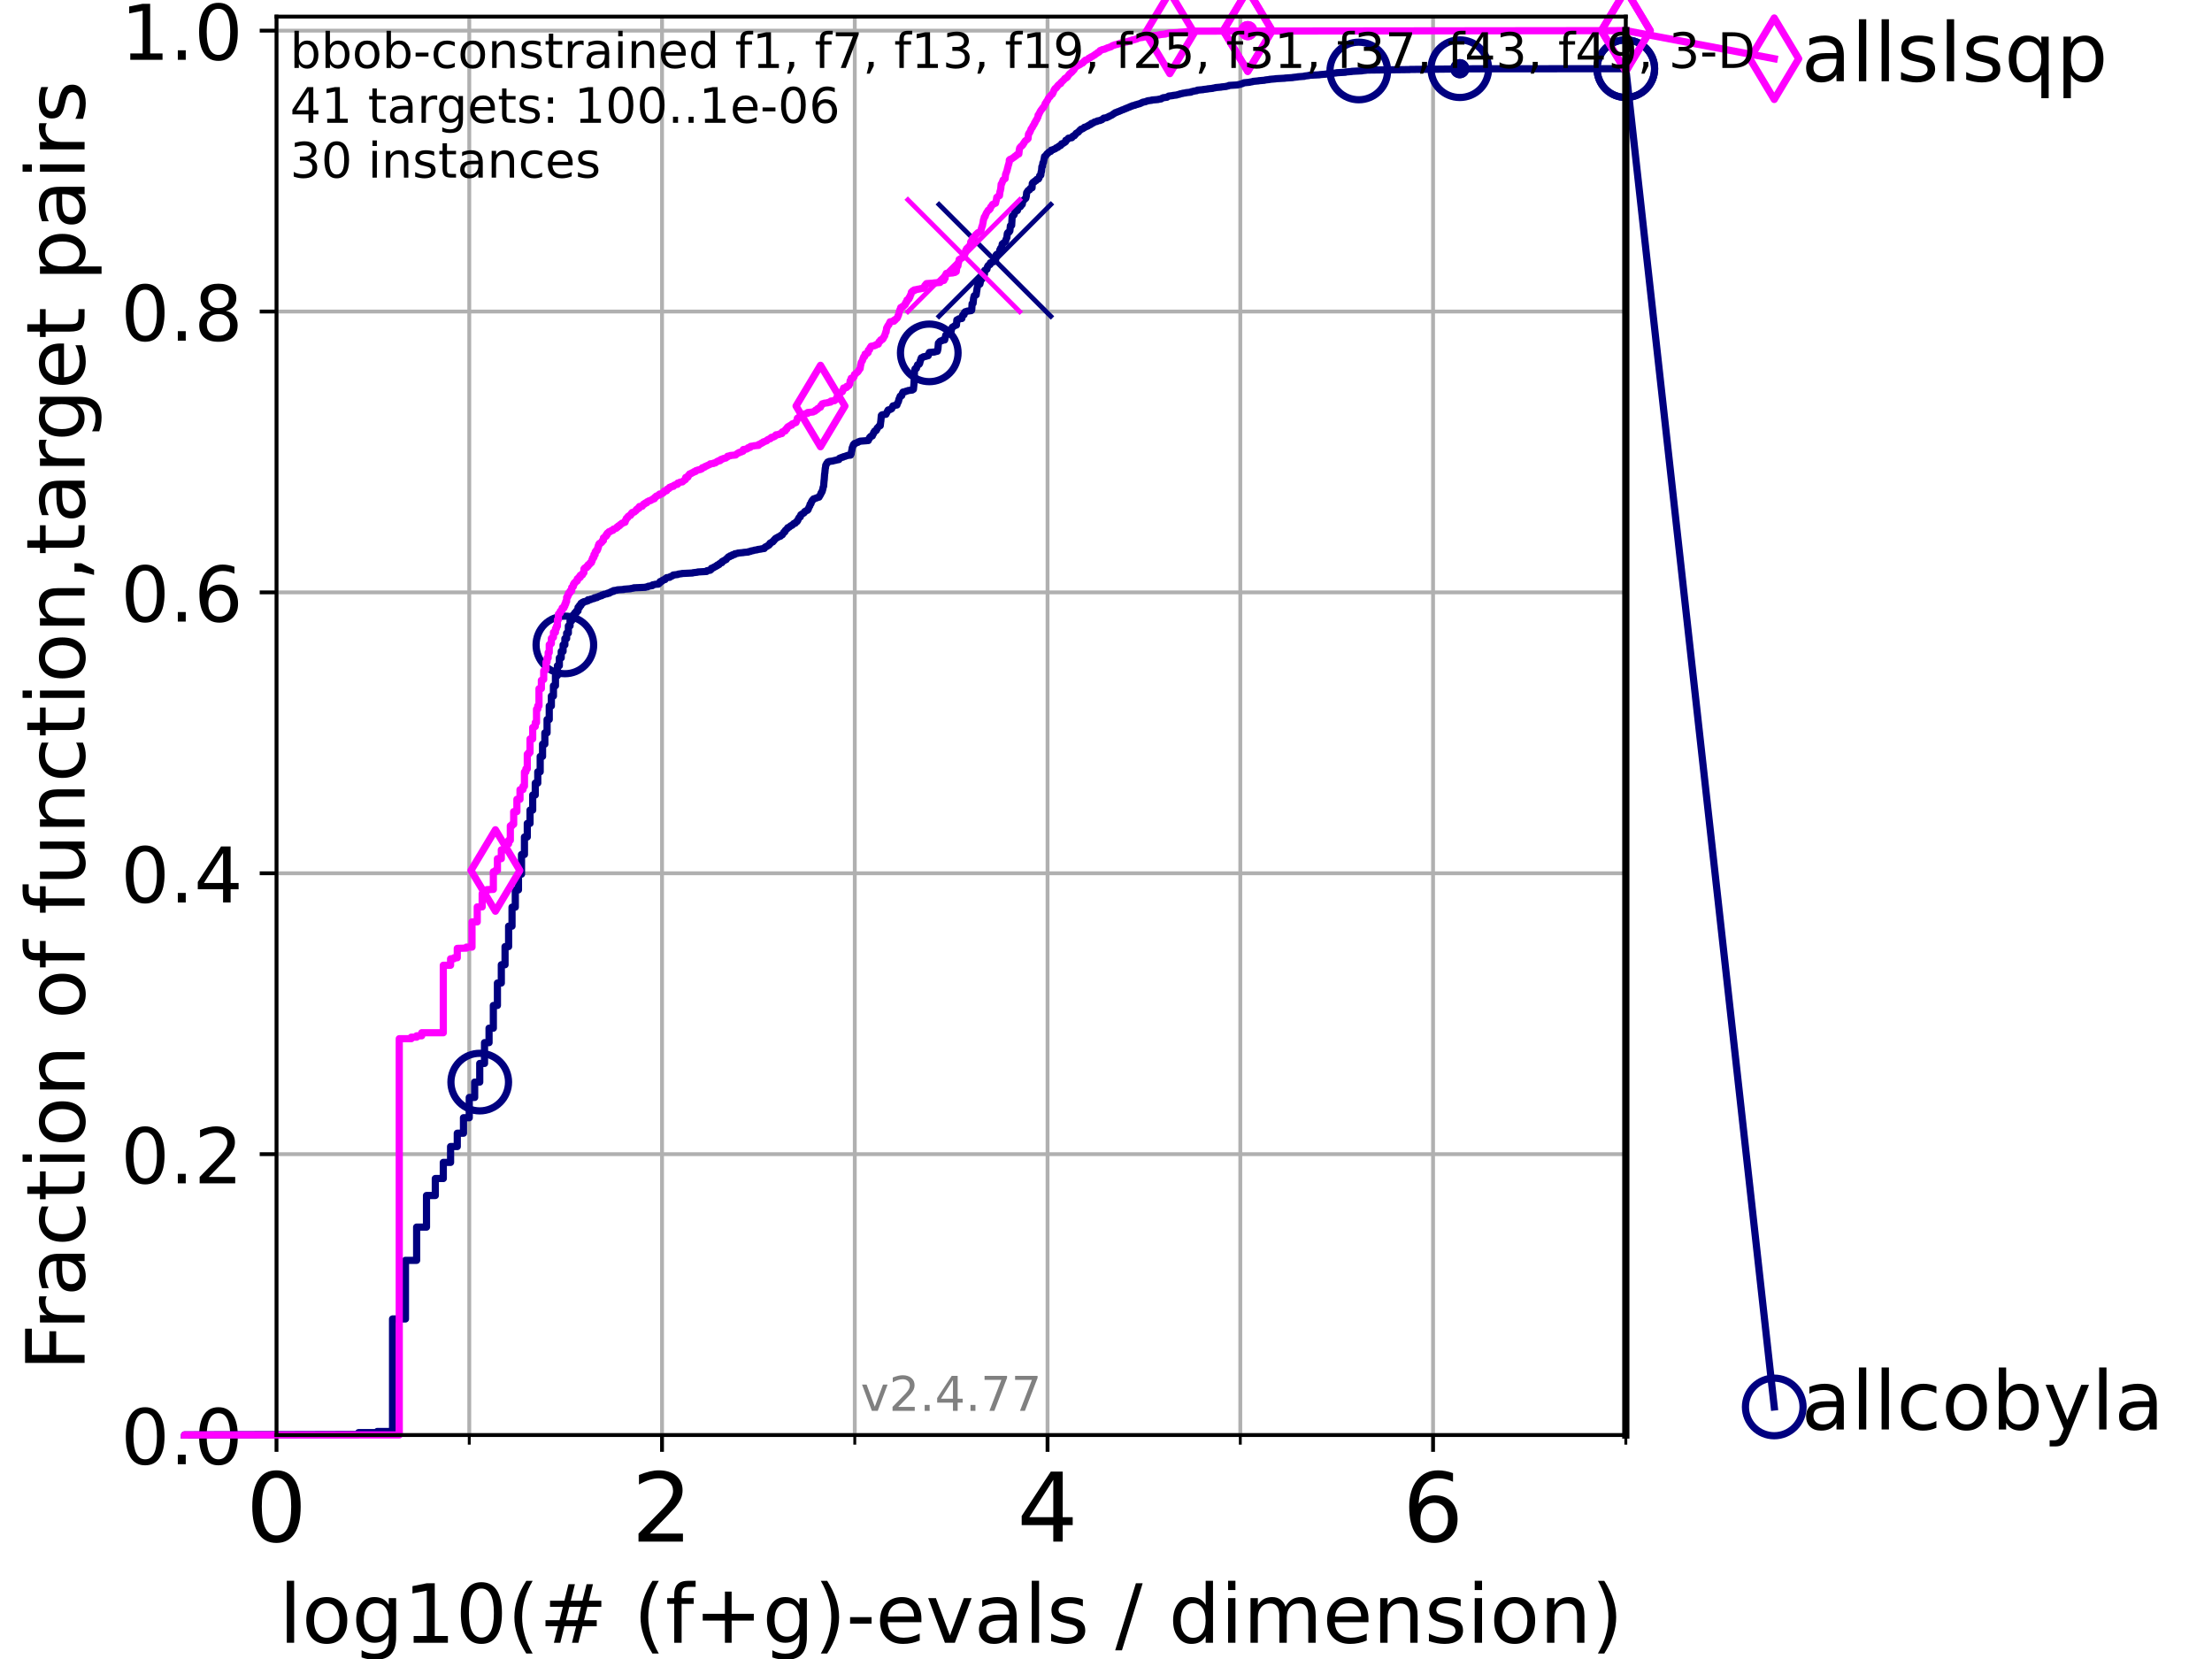 <?xml version="1.0" encoding="utf-8" standalone="no"?>
<!DOCTYPE svg PUBLIC "-//W3C//DTD SVG 1.1//EN"
  "http://www.w3.org/Graphics/SVG/1.1/DTD/svg11.dtd">
<!-- Created with matplotlib (https://matplotlib.org/) -->
<svg height="345.6pt" version="1.1" viewBox="0 0 460.8 345.6" width="460.8pt" xmlns="http://www.w3.org/2000/svg" xmlns:xlink="http://www.w3.org/1999/xlink">
 <defs>
  <style type="text/css">*{stroke-linecap:butt;stroke-linejoin:round;}</style>
 </defs>
 <g id="figure_1">
  <g id="patch_1">
   <path d="M 0 345.6 
L 460.8 345.6 
L 460.8 0 
L 0 0 
z
" style="fill:#ffffff;"/>
  </g>
  <g id="axes_1">
   <g id="patch_2">
    <path d="M 57.6 298.944 
L 338.688 298.944 
L 338.688 3.456 
L 57.6 3.456 
z
" style="fill:#ffffff;"/>
   </g>
   <g id="matplotlib.axis_1">
    <g id="xtick_1">
     <g id="line2d_1">
      <path clip-path="url(#pbbed124c77)" d="M 57.6 298.944 
L 57.6 3.456 
" style="fill:none;stroke:#b0b0b0;stroke-linecap:square;stroke-width:0.8;"/>
     </g>
     <g id="line2d_2">
      <defs>
       <path d="M 0 0 
L 0 3.5 
" id="m174c7c2d98" style="stroke:#000000;stroke-width:0.8;"/>
      </defs>
      <g>
       <use style="stroke:#000000;stroke-width:0.8;" x="57.6" xlink:href="#m174c7c2d98" y="298.944"/>
      </g>
     </g>
     <g id="text_1">
      <!-- 0 -->
      <g transform="translate(51.237 321.141)scale(0.2 -0.2)">
       <defs>
        <path d="M 31.781 66.406 
Q 24.172 66.406 20.328 58.906 
Q 16.5 51.422 16.5 36.375 
Q 16.5 21.391 20.328 13.891 
Q 24.172 6.391 31.781 6.391 
Q 39.453 6.391 43.281 13.891 
Q 47.125 21.391 47.125 36.375 
Q 47.125 51.422 43.281 58.906 
Q 39.453 66.406 31.781 66.406 
z
M 31.781 74.219 
Q 44.047 74.219 50.516 64.516 
Q 56.984 54.828 56.984 36.375 
Q 56.984 17.969 50.516 8.266 
Q 44.047 -1.422 31.781 -1.422 
Q 19.531 -1.422 13.062 8.266 
Q 6.594 17.969 6.594 36.375 
Q 6.594 54.828 13.062 64.516 
Q 19.531 74.219 31.781 74.219 
z
" id="DejaVuSans-48"/>
       </defs>
       <use xlink:href="#DejaVuSans-48"/>
      </g>
     </g>
    </g>
    <g id="xtick_2">
     <g id="line2d_3">
      <path clip-path="url(#pbbed124c77)" d="M 137.911 298.944 
L 137.911 3.456 
" style="fill:none;stroke:#b0b0b0;stroke-linecap:square;stroke-width:0.8;"/>
     </g>
     <g id="line2d_4">
      <g>
       <use style="stroke:#000000;stroke-width:0.8;" x="137.911" xlink:href="#m174c7c2d98" y="298.944"/>
      </g>
     </g>
     <g id="text_2">
      <!-- 2 -->
      <g transform="translate(131.548 321.141)scale(0.2 -0.2)">
       <defs>
        <path d="M 19.188 8.297 
L 53.609 8.297 
L 53.609 0 
L 7.328 0 
L 7.328 8.297 
Q 12.938 14.109 22.625 23.891 
Q 32.328 33.688 34.812 36.531 
Q 39.547 41.844 41.422 45.531 
Q 43.312 49.219 43.312 52.781 
Q 43.312 58.594 39.234 62.25 
Q 35.156 65.922 28.609 65.922 
Q 23.969 65.922 18.812 64.312 
Q 13.672 62.703 7.812 59.422 
L 7.812 69.391 
Q 13.766 71.781 18.938 73 
Q 24.125 74.219 28.422 74.219 
Q 39.75 74.219 46.484 68.547 
Q 53.219 62.891 53.219 53.422 
Q 53.219 48.922 51.531 44.891 
Q 49.859 40.875 45.406 35.406 
Q 44.188 33.984 37.641 27.219 
Q 31.109 20.453 19.188 8.297 
z
" id="DejaVuSans-50"/>
       </defs>
       <use xlink:href="#DejaVuSans-50"/>
      </g>
     </g>
    </g>
    <g id="xtick_3">
     <g id="line2d_5">
      <path clip-path="url(#pbbed124c77)" d="M 218.222 298.944 
L 218.222 3.456 
" style="fill:none;stroke:#b0b0b0;stroke-linecap:square;stroke-width:0.8;"/>
     </g>
     <g id="line2d_6">
      <g>
       <use style="stroke:#000000;stroke-width:0.8;" x="218.222" xlink:href="#m174c7c2d98" y="298.944"/>
      </g>
     </g>
     <g id="text_3">
      <!-- 4 -->
      <g transform="translate(211.859 321.141)scale(0.2 -0.2)">
       <defs>
        <path d="M 37.797 64.312 
L 12.891 25.391 
L 37.797 25.391 
z
M 35.203 72.906 
L 47.609 72.906 
L 47.609 25.391 
L 58.016 25.391 
L 58.016 17.188 
L 47.609 17.188 
L 47.609 0 
L 37.797 0 
L 37.797 17.188 
L 4.891 17.188 
L 4.891 26.703 
z
" id="DejaVuSans-52"/>
       </defs>
       <use xlink:href="#DejaVuSans-52"/>
      </g>
     </g>
    </g>
    <g id="xtick_4">
     <g id="line2d_7">
      <path clip-path="url(#pbbed124c77)" d="M 298.533 298.944 
L 298.533 3.456 
" style="fill:none;stroke:#b0b0b0;stroke-linecap:square;stroke-width:0.8;"/>
     </g>
     <g id="line2d_8">
      <g>
       <use style="stroke:#000000;stroke-width:0.8;" x="298.533" xlink:href="#m174c7c2d98" y="298.944"/>
      </g>
     </g>
     <g id="text_4">
      <!-- 6 -->
      <g transform="translate(292.17 321.141)scale(0.2 -0.2)">
       <defs>
        <path d="M 33.016 40.375 
Q 26.375 40.375 22.484 35.828 
Q 18.609 31.297 18.609 23.391 
Q 18.609 15.531 22.484 10.953 
Q 26.375 6.391 33.016 6.391 
Q 39.656 6.391 43.531 10.953 
Q 47.406 15.531 47.406 23.391 
Q 47.406 31.297 43.531 35.828 
Q 39.656 40.375 33.016 40.375 
z
M 52.594 71.297 
L 52.594 62.312 
Q 48.875 64.062 45.094 64.984 
Q 41.312 65.922 37.594 65.922 
Q 27.828 65.922 22.672 59.328 
Q 17.531 52.734 16.797 39.406 
Q 19.672 43.656 24.016 45.922 
Q 28.375 48.188 33.594 48.188 
Q 44.578 48.188 50.953 41.516 
Q 57.328 34.859 57.328 23.391 
Q 57.328 12.156 50.688 5.359 
Q 44.047 -1.422 33.016 -1.422 
Q 20.359 -1.422 13.672 8.266 
Q 6.984 17.969 6.984 36.375 
Q 6.984 53.656 15.188 63.938 
Q 23.391 74.219 37.203 74.219 
Q 40.922 74.219 44.703 73.484 
Q 48.484 72.75 52.594 71.297 
z
" id="DejaVuSans-54"/>
       </defs>
       <use xlink:href="#DejaVuSans-54"/>
      </g>
     </g>
    </g>
    <g id="xtick_5">
     <g id="line2d_9">
      <path clip-path="url(#pbbed124c77)" d="M 97.755 298.944 
L 97.755 3.456 
" style="fill:none;stroke:#b0b0b0;stroke-linecap:square;stroke-width:0.8;"/>
     </g>
     <g id="line2d_10">
      <defs>
       <path d="M 0 0 
L 0 2 
" id="m23874003e8" style="stroke:#000000;stroke-width:0.6;"/>
      </defs>
      <g>
       <use style="stroke:#000000;stroke-width:0.6;" x="97.755" xlink:href="#m23874003e8" y="298.944"/>
      </g>
     </g>
    </g>
    <g id="xtick_6">
     <g id="line2d_11">
      <path clip-path="url(#pbbed124c77)" d="M 178.066 298.944 
L 178.066 3.456 
" style="fill:none;stroke:#b0b0b0;stroke-linecap:square;stroke-width:0.8;"/>
     </g>
     <g id="line2d_12">
      <g>
       <use style="stroke:#000000;stroke-width:0.6;" x="178.066" xlink:href="#m23874003e8" y="298.944"/>
      </g>
     </g>
    </g>
    <g id="xtick_7">
     <g id="line2d_13">
      <path clip-path="url(#pbbed124c77)" d="M 258.377 298.944 
L 258.377 3.456 
" style="fill:none;stroke:#b0b0b0;stroke-linecap:square;stroke-width:0.8;"/>
     </g>
     <g id="line2d_14">
      <g>
       <use style="stroke:#000000;stroke-width:0.6;" x="258.377" xlink:href="#m23874003e8" y="298.944"/>
      </g>
     </g>
    </g>
    <g id="xtick_8">
     <g id="line2d_15">
      <path clip-path="url(#pbbed124c77)" d="M 338.688 298.944 
L 338.688 3.456 
" style="fill:none;stroke:#b0b0b0;stroke-linecap:square;stroke-width:0.8;"/>
     </g>
     <g id="line2d_16">
      <g>
       <use style="stroke:#000000;stroke-width:0.6;" x="338.688" xlink:href="#m23874003e8" y="298.944"/>
      </g>
     </g>
    </g>
    <g id="text_5">
     <!-- log10(# (f+g)-evals / dimension) -->
     <g transform="translate(58.145 342.218)scale(0.17 -0.17)">
      <defs>
       <path d="M 9.422 75.984 
L 18.406 75.984 
L 18.406 0 
L 9.422 0 
z
" id="DejaVuSans-108"/>
       <path d="M 30.609 48.391 
Q 23.391 48.391 19.188 42.75 
Q 14.984 37.109 14.984 27.297 
Q 14.984 17.484 19.156 11.844 
Q 23.344 6.203 30.609 6.203 
Q 37.797 6.203 41.984 11.859 
Q 46.188 17.531 46.188 27.297 
Q 46.188 37.016 41.984 42.703 
Q 37.797 48.391 30.609 48.391 
z
M 30.609 56 
Q 42.328 56 49.016 48.375 
Q 55.719 40.766 55.719 27.297 
Q 55.719 13.875 49.016 6.219 
Q 42.328 -1.422 30.609 -1.422 
Q 18.844 -1.422 12.172 6.219 
Q 5.516 13.875 5.516 27.297 
Q 5.516 40.766 12.172 48.375 
Q 18.844 56 30.609 56 
z
" id="DejaVuSans-111"/>
       <path d="M 45.406 27.984 
Q 45.406 37.75 41.375 43.109 
Q 37.359 48.484 30.078 48.484 
Q 22.859 48.484 18.828 43.109 
Q 14.797 37.75 14.797 27.984 
Q 14.797 18.266 18.828 12.891 
Q 22.859 7.516 30.078 7.516 
Q 37.359 7.516 41.375 12.891 
Q 45.406 18.266 45.406 27.984 
z
M 54.391 6.781 
Q 54.391 -7.172 48.188 -13.984 
Q 42 -20.797 29.203 -20.797 
Q 24.469 -20.797 20.266 -20.094 
Q 16.062 -19.391 12.109 -17.922 
L 12.109 -9.188 
Q 16.062 -11.328 19.922 -12.344 
Q 23.781 -13.375 27.781 -13.375 
Q 36.625 -13.375 41.016 -8.766 
Q 45.406 -4.156 45.406 5.172 
L 45.406 9.625 
Q 42.625 4.781 38.281 2.391 
Q 33.938 0 27.875 0 
Q 17.828 0 11.672 7.656 
Q 5.516 15.328 5.516 27.984 
Q 5.516 40.672 11.672 48.328 
Q 17.828 56 27.875 56 
Q 33.938 56 38.281 53.609 
Q 42.625 51.219 45.406 46.391 
L 45.406 54.688 
L 54.391 54.688 
z
" id="DejaVuSans-103"/>
       <path d="M 12.406 8.297 
L 28.516 8.297 
L 28.516 63.922 
L 10.984 60.406 
L 10.984 69.391 
L 28.422 72.906 
L 38.281 72.906 
L 38.281 8.297 
L 54.391 8.297 
L 54.391 0 
L 12.406 0 
z
" id="DejaVuSans-49"/>
       <path d="M 31 75.875 
Q 24.469 64.656 21.281 53.656 
Q 18.109 42.672 18.109 31.391 
Q 18.109 20.125 21.312 9.062 
Q 24.516 -2 31 -13.188 
L 23.188 -13.188 
Q 15.875 -1.703 12.234 9.375 
Q 8.594 20.453 8.594 31.391 
Q 8.594 42.281 12.203 53.312 
Q 15.828 64.359 23.188 75.875 
z
" id="DejaVuSans-40"/>
       <path d="M 51.125 44 
L 36.922 44 
L 32.812 27.688 
L 47.125 27.688 
z
M 43.797 71.781 
L 38.719 51.516 
L 52.984 51.516 
L 58.109 71.781 
L 65.922 71.781 
L 60.891 51.516 
L 76.125 51.516 
L 76.125 44 
L 58.984 44 
L 54.984 27.688 
L 70.516 27.688 
L 70.516 20.219 
L 53.078 20.219 
L 48 0 
L 40.188 0 
L 45.219 20.219 
L 30.906 20.219 
L 25.875 0 
L 18.016 0 
L 23.094 20.219 
L 7.719 20.219 
L 7.719 27.688 
L 24.906 27.688 
L 29 44 
L 13.281 44 
L 13.281 51.516 
L 30.906 51.516 
L 35.891 71.781 
z
" id="DejaVuSans-35"/>
       <path id="DejaVuSans-32"/>
       <path d="M 37.109 75.984 
L 37.109 68.5 
L 28.516 68.5 
Q 23.688 68.5 21.797 66.547 
Q 19.922 64.594 19.922 59.516 
L 19.922 54.688 
L 34.719 54.688 
L 34.719 47.703 
L 19.922 47.703 
L 19.922 0 
L 10.891 0 
L 10.891 47.703 
L 2.297 47.703 
L 2.297 54.688 
L 10.891 54.688 
L 10.891 58.5 
Q 10.891 67.625 15.141 71.797 
Q 19.391 75.984 28.609 75.984 
z
" id="DejaVuSans-102"/>
       <path d="M 46 62.703 
L 46 35.5 
L 73.188 35.5 
L 73.188 27.203 
L 46 27.203 
L 46 0 
L 37.797 0 
L 37.797 27.203 
L 10.594 27.203 
L 10.594 35.5 
L 37.797 35.5 
L 37.797 62.703 
z
" id="DejaVuSans-43"/>
       <path d="M 8.016 75.875 
L 15.828 75.875 
Q 23.141 64.359 26.781 53.312 
Q 30.422 42.281 30.422 31.391 
Q 30.422 20.453 26.781 9.375 
Q 23.141 -1.703 15.828 -13.188 
L 8.016 -13.188 
Q 14.5 -2 17.703 9.062 
Q 20.906 20.125 20.906 31.391 
Q 20.906 42.672 17.703 53.656 
Q 14.5 64.656 8.016 75.875 
z
" id="DejaVuSans-41"/>
       <path d="M 4.891 31.391 
L 31.203 31.391 
L 31.203 23.391 
L 4.891 23.391 
z
" id="DejaVuSans-45"/>
       <path d="M 56.203 29.594 
L 56.203 25.203 
L 14.891 25.203 
Q 15.484 15.922 20.484 11.062 
Q 25.484 6.203 34.422 6.203 
Q 39.594 6.203 44.453 7.469 
Q 49.312 8.734 54.109 11.281 
L 54.109 2.781 
Q 49.266 0.734 44.188 -0.344 
Q 39.109 -1.422 33.891 -1.422 
Q 20.797 -1.422 13.156 6.188 
Q 5.516 13.812 5.516 26.812 
Q 5.516 40.234 12.766 48.109 
Q 20.016 56 32.328 56 
Q 43.359 56 49.781 48.891 
Q 56.203 41.797 56.203 29.594 
z
M 47.219 32.234 
Q 47.125 39.594 43.094 43.984 
Q 39.062 48.391 32.422 48.391 
Q 24.906 48.391 20.391 44.141 
Q 15.875 39.891 15.188 32.172 
z
" id="DejaVuSans-101"/>
       <path d="M 2.984 54.688 
L 12.5 54.688 
L 29.594 8.797 
L 46.688 54.688 
L 56.203 54.688 
L 35.688 0 
L 23.484 0 
z
" id="DejaVuSans-118"/>
       <path d="M 34.281 27.484 
Q 23.391 27.484 19.188 25 
Q 14.984 22.516 14.984 16.5 
Q 14.984 11.719 18.141 8.906 
Q 21.297 6.109 26.703 6.109 
Q 34.188 6.109 38.703 11.406 
Q 43.219 16.703 43.219 25.484 
L 43.219 27.484 
z
M 52.203 31.203 
L 52.203 0 
L 43.219 0 
L 43.219 8.297 
Q 40.141 3.328 35.547 0.953 
Q 30.953 -1.422 24.312 -1.422 
Q 15.922 -1.422 10.953 3.297 
Q 6 8.016 6 15.922 
Q 6 25.141 12.172 29.828 
Q 18.359 34.516 30.609 34.516 
L 43.219 34.516 
L 43.219 35.406 
Q 43.219 41.609 39.141 45 
Q 35.062 48.391 27.688 48.391 
Q 23 48.391 18.547 47.266 
Q 14.109 46.141 10.016 43.891 
L 10.016 52.203 
Q 14.938 54.109 19.578 55.047 
Q 24.219 56 28.609 56 
Q 40.484 56 46.344 49.844 
Q 52.203 43.703 52.203 31.203 
z
" id="DejaVuSans-97"/>
       <path d="M 44.281 53.078 
L 44.281 44.578 
Q 40.484 46.531 36.375 47.5 
Q 32.281 48.484 27.875 48.484 
Q 21.188 48.484 17.844 46.438 
Q 14.5 44.391 14.5 40.281 
Q 14.5 37.156 16.891 35.375 
Q 19.281 33.594 26.516 31.984 
L 29.594 31.297 
Q 39.156 29.25 43.188 25.516 
Q 47.219 21.781 47.219 15.094 
Q 47.219 7.469 41.188 3.016 
Q 35.156 -1.422 24.609 -1.422 
Q 20.219 -1.422 15.453 -0.562 
Q 10.688 0.297 5.422 2 
L 5.422 11.281 
Q 10.406 8.688 15.234 7.391 
Q 20.062 6.109 24.812 6.109 
Q 31.156 6.109 34.562 8.281 
Q 37.984 10.453 37.984 14.406 
Q 37.984 18.062 35.516 20.016 
Q 33.062 21.969 24.703 23.781 
L 21.578 24.516 
Q 13.234 26.266 9.516 29.906 
Q 5.812 33.547 5.812 39.891 
Q 5.812 47.609 11.281 51.797 
Q 16.75 56 26.812 56 
Q 31.781 56 36.172 55.266 
Q 40.578 54.547 44.281 53.078 
z
" id="DejaVuSans-115"/>
       <path d="M 25.391 72.906 
L 33.688 72.906 
L 8.297 -9.281 
L 0 -9.281 
z
" id="DejaVuSans-47"/>
       <path d="M 45.406 46.391 
L 45.406 75.984 
L 54.391 75.984 
L 54.391 0 
L 45.406 0 
L 45.406 8.203 
Q 42.578 3.328 38.25 0.953 
Q 33.938 -1.422 27.875 -1.422 
Q 17.969 -1.422 11.734 6.484 
Q 5.516 14.406 5.516 27.297 
Q 5.516 40.188 11.734 48.094 
Q 17.969 56 27.875 56 
Q 33.938 56 38.25 53.625 
Q 42.578 51.266 45.406 46.391 
z
M 14.797 27.297 
Q 14.797 17.391 18.875 11.75 
Q 22.953 6.109 30.078 6.109 
Q 37.203 6.109 41.297 11.75 
Q 45.406 17.391 45.406 27.297 
Q 45.406 37.203 41.297 42.844 
Q 37.203 48.484 30.078 48.484 
Q 22.953 48.484 18.875 42.844 
Q 14.797 37.203 14.797 27.297 
z
" id="DejaVuSans-100"/>
       <path d="M 9.422 54.688 
L 18.406 54.688 
L 18.406 0 
L 9.422 0 
z
M 9.422 75.984 
L 18.406 75.984 
L 18.406 64.594 
L 9.422 64.594 
z
" id="DejaVuSans-105"/>
       <path d="M 52 44.188 
Q 55.375 50.25 60.062 53.125 
Q 64.75 56 71.094 56 
Q 79.641 56 84.281 50.016 
Q 88.922 44.047 88.922 33.016 
L 88.922 0 
L 79.891 0 
L 79.891 32.719 
Q 79.891 40.578 77.094 44.375 
Q 74.312 48.188 68.609 48.188 
Q 61.625 48.188 57.562 43.547 
Q 53.516 38.922 53.516 30.906 
L 53.516 0 
L 44.484 0 
L 44.484 32.719 
Q 44.484 40.625 41.703 44.406 
Q 38.922 48.188 33.109 48.188 
Q 26.219 48.188 22.156 43.531 
Q 18.109 38.875 18.109 30.906 
L 18.109 0 
L 9.078 0 
L 9.078 54.688 
L 18.109 54.688 
L 18.109 46.188 
Q 21.188 51.219 25.484 53.609 
Q 29.781 56 35.688 56 
Q 41.656 56 45.828 52.969 
Q 50 49.953 52 44.188 
z
" id="DejaVuSans-109"/>
       <path d="M 54.891 33.016 
L 54.891 0 
L 45.906 0 
L 45.906 32.719 
Q 45.906 40.484 42.875 44.328 
Q 39.844 48.188 33.797 48.188 
Q 26.516 48.188 22.312 43.547 
Q 18.109 38.922 18.109 30.906 
L 18.109 0 
L 9.078 0 
L 9.078 54.688 
L 18.109 54.688 
L 18.109 46.188 
Q 21.344 51.125 25.703 53.562 
Q 30.078 56 35.797 56 
Q 45.219 56 50.047 50.172 
Q 54.891 44.344 54.891 33.016 
z
" id="DejaVuSans-110"/>
      </defs>
      <use xlink:href="#DejaVuSans-108"/>
      <use x="27.783" xlink:href="#DejaVuSans-111"/>
      <use x="88.965" xlink:href="#DejaVuSans-103"/>
      <use x="152.441" xlink:href="#DejaVuSans-49"/>
      <use x="216.064" xlink:href="#DejaVuSans-48"/>
      <use x="279.688" xlink:href="#DejaVuSans-40"/>
      <use x="318.701" xlink:href="#DejaVuSans-35"/>
      <use x="402.49" xlink:href="#DejaVuSans-32"/>
      <use x="434.277" xlink:href="#DejaVuSans-40"/>
      <use x="473.291" xlink:href="#DejaVuSans-102"/>
      <use x="508.496" xlink:href="#DejaVuSans-43"/>
      <use x="592.285" xlink:href="#DejaVuSans-103"/>
      <use x="655.762" xlink:href="#DejaVuSans-41"/>
      <use x="694.775" xlink:href="#DejaVuSans-45"/>
      <use x="730.859" xlink:href="#DejaVuSans-101"/>
      <use x="792.383" xlink:href="#DejaVuSans-118"/>
      <use x="851.562" xlink:href="#DejaVuSans-97"/>
      <use x="912.842" xlink:href="#DejaVuSans-108"/>
      <use x="940.625" xlink:href="#DejaVuSans-115"/>
      <use x="992.725" xlink:href="#DejaVuSans-32"/>
      <use x="1024.512" xlink:href="#DejaVuSans-47"/>
      <use x="1058.203" xlink:href="#DejaVuSans-32"/>
      <use x="1089.99" xlink:href="#DejaVuSans-100"/>
      <use x="1153.467" xlink:href="#DejaVuSans-105"/>
      <use x="1181.25" xlink:href="#DejaVuSans-109"/>
      <use x="1278.662" xlink:href="#DejaVuSans-101"/>
      <use x="1340.186" xlink:href="#DejaVuSans-110"/>
      <use x="1403.564" xlink:href="#DejaVuSans-115"/>
      <use x="1455.664" xlink:href="#DejaVuSans-105"/>
      <use x="1483.447" xlink:href="#DejaVuSans-111"/>
      <use x="1544.629" xlink:href="#DejaVuSans-110"/>
      <use x="1608.008" xlink:href="#DejaVuSans-41"/>
     </g>
    </g>
   </g>
   <g id="matplotlib.axis_2">
    <g id="ytick_1">
     <g id="line2d_17">
      <path clip-path="url(#pbbed124c77)" d="M 57.6 298.944 
L 338.688 298.944 
" style="fill:none;stroke:#b0b0b0;stroke-linecap:square;stroke-width:0.8;"/>
     </g>
     <g id="line2d_18">
      <defs>
       <path d="M 0 0 
L -3.5 0 
" id="m847803124d" style="stroke:#000000;stroke-width:0.8;"/>
      </defs>
      <g>
       <use style="stroke:#000000;stroke-width:0.8;" x="57.6" xlink:href="#m847803124d" y="298.944"/>
      </g>
     </g>
     <g id="text_6">
      <!-- 0.0 -->
      <g transform="translate(25.155 305.023)scale(0.16 -0.16)">
       <defs>
        <path d="M 10.688 12.406 
L 21 12.406 
L 21 0 
L 10.688 0 
z
" id="DejaVuSans-46"/>
       </defs>
       <use xlink:href="#DejaVuSans-48"/>
       <use x="63.623" xlink:href="#DejaVuSans-46"/>
       <use x="95.41" xlink:href="#DejaVuSans-48"/>
      </g>
     </g>
    </g>
    <g id="ytick_2">
     <g id="line2d_19">
      <path clip-path="url(#pbbed124c77)" d="M 57.6 240.432 
L 338.688 240.432 
" style="fill:none;stroke:#b0b0b0;stroke-linecap:square;stroke-width:0.8;"/>
     </g>
     <g id="line2d_20">
      <g>
       <use style="stroke:#000000;stroke-width:0.8;" x="57.6" xlink:href="#m847803124d" y="240.432"/>
      </g>
     </g>
     <g id="text_7">
      <!-- 0.2 -->
      <g transform="translate(25.155 246.51)scale(0.16 -0.16)">
       <use xlink:href="#DejaVuSans-48"/>
       <use x="63.623" xlink:href="#DejaVuSans-46"/>
       <use x="95.41" xlink:href="#DejaVuSans-50"/>
      </g>
     </g>
    </g>
    <g id="ytick_3">
     <g id="line2d_21">
      <path clip-path="url(#pbbed124c77)" d="M 57.6 181.919 
L 338.688 181.919 
" style="fill:none;stroke:#b0b0b0;stroke-linecap:square;stroke-width:0.8;"/>
     </g>
     <g id="line2d_22">
      <g>
       <use style="stroke:#000000;stroke-width:0.8;" x="57.6" xlink:href="#m847803124d" y="181.919"/>
      </g>
     </g>
     <g id="text_8">
      <!-- 0.4 -->
      <g transform="translate(25.155 187.998)scale(0.16 -0.16)">
       <use xlink:href="#DejaVuSans-48"/>
       <use x="63.623" xlink:href="#DejaVuSans-46"/>
       <use x="95.41" xlink:href="#DejaVuSans-52"/>
      </g>
     </g>
    </g>
    <g id="ytick_4">
     <g id="line2d_23">
      <path clip-path="url(#pbbed124c77)" d="M 57.6 123.407 
L 338.688 123.407 
" style="fill:none;stroke:#b0b0b0;stroke-linecap:square;stroke-width:0.8;"/>
     </g>
     <g id="line2d_24">
      <g>
       <use style="stroke:#000000;stroke-width:0.8;" x="57.6" xlink:href="#m847803124d" y="123.407"/>
      </g>
     </g>
     <g id="text_9">
      <!-- 0.6 -->
      <g transform="translate(25.155 129.485)scale(0.16 -0.16)">
       <use xlink:href="#DejaVuSans-48"/>
       <use x="63.623" xlink:href="#DejaVuSans-46"/>
       <use x="95.41" xlink:href="#DejaVuSans-54"/>
      </g>
     </g>
    </g>
    <g id="ytick_5">
     <g id="line2d_25">
      <path clip-path="url(#pbbed124c77)" d="M 57.6 64.894 
L 338.688 64.894 
" style="fill:none;stroke:#b0b0b0;stroke-linecap:square;stroke-width:0.8;"/>
     </g>
     <g id="line2d_26">
      <g>
       <use style="stroke:#000000;stroke-width:0.8;" x="57.6" xlink:href="#m847803124d" y="64.894"/>
      </g>
     </g>
     <g id="text_10">
      <!-- 0.8 -->
      <g transform="translate(25.155 70.973)scale(0.16 -0.16)">
       <defs>
        <path d="M 31.781 34.625 
Q 24.75 34.625 20.719 30.859 
Q 16.703 27.094 16.703 20.516 
Q 16.703 13.922 20.719 10.156 
Q 24.75 6.391 31.781 6.391 
Q 38.812 6.391 42.859 10.172 
Q 46.922 13.969 46.922 20.516 
Q 46.922 27.094 42.891 30.859 
Q 38.875 34.625 31.781 34.625 
z
M 21.922 38.812 
Q 15.578 40.375 12.031 44.719 
Q 8.5 49.078 8.5 55.328 
Q 8.5 64.062 14.719 69.141 
Q 20.953 74.219 31.781 74.219 
Q 42.672 74.219 48.875 69.141 
Q 55.078 64.062 55.078 55.328 
Q 55.078 49.078 51.531 44.719 
Q 48 40.375 41.703 38.812 
Q 48.828 37.156 52.797 32.312 
Q 56.781 27.484 56.781 20.516 
Q 56.781 9.906 50.312 4.234 
Q 43.844 -1.422 31.781 -1.422 
Q 19.734 -1.422 13.25 4.234 
Q 6.781 9.906 6.781 20.516 
Q 6.781 27.484 10.781 32.312 
Q 14.797 37.156 21.922 38.812 
z
M 18.312 54.391 
Q 18.312 48.734 21.844 45.562 
Q 25.391 42.391 31.781 42.391 
Q 38.141 42.391 41.719 45.562 
Q 45.312 48.734 45.312 54.391 
Q 45.312 60.062 41.719 63.234 
Q 38.141 66.406 31.781 66.406 
Q 25.391 66.406 21.844 63.234 
Q 18.312 60.062 18.312 54.391 
z
" id="DejaVuSans-56"/>
       </defs>
       <use xlink:href="#DejaVuSans-48"/>
       <use x="63.623" xlink:href="#DejaVuSans-46"/>
       <use x="95.41" xlink:href="#DejaVuSans-56"/>
      </g>
     </g>
    </g>
    <g id="ytick_6">
     <g id="line2d_27">
      <path clip-path="url(#pbbed124c77)" d="M 57.6 6.382 
L 338.688 6.382 
" style="fill:none;stroke:#b0b0b0;stroke-linecap:square;stroke-width:0.8;"/>
     </g>
     <g id="line2d_28">
      <g>
       <use style="stroke:#000000;stroke-width:0.8;" x="57.6" xlink:href="#m847803124d" y="6.382"/>
      </g>
     </g>
     <g id="text_11">
      <!-- 1.0 -->
      <g transform="translate(25.155 12.46)scale(0.16 -0.16)">
       <use xlink:href="#DejaVuSans-49"/>
       <use x="63.623" xlink:href="#DejaVuSans-46"/>
       <use x="95.41" xlink:href="#DejaVuSans-48"/>
      </g>
     </g>
    </g>
    <g id="text_12">
     <!-- Fraction of function,target pairs -->
     <g transform="translate(17.62 285.585)rotate(-90)scale(0.17 -0.17)">
      <defs>
       <path d="M 9.812 72.906 
L 51.703 72.906 
L 51.703 64.594 
L 19.672 64.594 
L 19.672 43.109 
L 48.578 43.109 
L 48.578 34.812 
L 19.672 34.812 
L 19.672 0 
L 9.812 0 
z
" id="DejaVuSans-70"/>
       <path d="M 41.109 46.297 
Q 39.594 47.172 37.812 47.578 
Q 36.031 48 33.891 48 
Q 26.266 48 22.188 43.047 
Q 18.109 38.094 18.109 28.812 
L 18.109 0 
L 9.078 0 
L 9.078 54.688 
L 18.109 54.688 
L 18.109 46.188 
Q 20.953 51.172 25.484 53.578 
Q 30.031 56 36.531 56 
Q 37.453 56 38.578 55.875 
Q 39.703 55.766 41.062 55.516 
z
" id="DejaVuSans-114"/>
       <path d="M 48.781 52.594 
L 48.781 44.188 
Q 44.969 46.297 41.141 47.344 
Q 37.312 48.391 33.406 48.391 
Q 24.656 48.391 19.812 42.844 
Q 14.984 37.312 14.984 27.297 
Q 14.984 17.281 19.812 11.734 
Q 24.656 6.203 33.406 6.203 
Q 37.312 6.203 41.141 7.25 
Q 44.969 8.297 48.781 10.406 
L 48.781 2.094 
Q 45.016 0.344 40.984 -0.531 
Q 36.969 -1.422 32.422 -1.422 
Q 20.062 -1.422 12.781 6.344 
Q 5.516 14.109 5.516 27.297 
Q 5.516 40.672 12.859 48.328 
Q 20.219 56 33.016 56 
Q 37.156 56 41.109 55.141 
Q 45.062 54.297 48.781 52.594 
z
" id="DejaVuSans-99"/>
       <path d="M 18.312 70.219 
L 18.312 54.688 
L 36.812 54.688 
L 36.812 47.703 
L 18.312 47.703 
L 18.312 18.016 
Q 18.312 11.328 20.141 9.422 
Q 21.969 7.516 27.594 7.516 
L 36.812 7.516 
L 36.812 0 
L 27.594 0 
Q 17.188 0 13.234 3.875 
Q 9.281 7.766 9.281 18.016 
L 9.281 47.703 
L 2.688 47.703 
L 2.688 54.688 
L 9.281 54.688 
L 9.281 70.219 
z
" id="DejaVuSans-116"/>
       <path d="M 8.5 21.578 
L 8.5 54.688 
L 17.484 54.688 
L 17.484 21.922 
Q 17.484 14.156 20.5 10.266 
Q 23.531 6.391 29.594 6.391 
Q 36.859 6.391 41.078 11.031 
Q 45.312 15.672 45.312 23.688 
L 45.312 54.688 
L 54.297 54.688 
L 54.297 0 
L 45.312 0 
L 45.312 8.406 
Q 42.047 3.422 37.719 1 
Q 33.406 -1.422 27.688 -1.422 
Q 18.266 -1.422 13.375 4.438 
Q 8.5 10.297 8.5 21.578 
z
M 31.109 56 
z
" id="DejaVuSans-117"/>
       <path d="M 11.719 12.406 
L 22.016 12.406 
L 22.016 4 
L 14.016 -11.625 
L 7.719 -11.625 
L 11.719 4 
z
" id="DejaVuSans-44"/>
       <path d="M 18.109 8.203 
L 18.109 -20.797 
L 9.078 -20.797 
L 9.078 54.688 
L 18.109 54.688 
L 18.109 46.391 
Q 20.953 51.266 25.266 53.625 
Q 29.594 56 35.594 56 
Q 45.562 56 51.781 48.094 
Q 58.016 40.188 58.016 27.297 
Q 58.016 14.406 51.781 6.484 
Q 45.562 -1.422 35.594 -1.422 
Q 29.594 -1.422 25.266 0.953 
Q 20.953 3.328 18.109 8.203 
z
M 48.688 27.297 
Q 48.688 37.203 44.609 42.844 
Q 40.531 48.484 33.406 48.484 
Q 26.266 48.484 22.188 42.844 
Q 18.109 37.203 18.109 27.297 
Q 18.109 17.391 22.188 11.75 
Q 26.266 6.109 33.406 6.109 
Q 40.531 6.109 44.609 11.75 
Q 48.688 17.391 48.688 27.297 
z
" id="DejaVuSans-112"/>
      </defs>
      <use xlink:href="#DejaVuSans-70"/>
      <use x="50.27" xlink:href="#DejaVuSans-114"/>
      <use x="91.383" xlink:href="#DejaVuSans-97"/>
      <use x="152.662" xlink:href="#DejaVuSans-99"/>
      <use x="207.643" xlink:href="#DejaVuSans-116"/>
      <use x="246.852" xlink:href="#DejaVuSans-105"/>
      <use x="274.635" xlink:href="#DejaVuSans-111"/>
      <use x="335.816" xlink:href="#DejaVuSans-110"/>
      <use x="399.195" xlink:href="#DejaVuSans-32"/>
      <use x="430.982" xlink:href="#DejaVuSans-111"/>
      <use x="492.164" xlink:href="#DejaVuSans-102"/>
      <use x="527.369" xlink:href="#DejaVuSans-32"/>
      <use x="559.156" xlink:href="#DejaVuSans-102"/>
      <use x="594.361" xlink:href="#DejaVuSans-117"/>
      <use x="657.74" xlink:href="#DejaVuSans-110"/>
      <use x="721.119" xlink:href="#DejaVuSans-99"/>
      <use x="776.1" xlink:href="#DejaVuSans-116"/>
      <use x="815.309" xlink:href="#DejaVuSans-105"/>
      <use x="843.092" xlink:href="#DejaVuSans-111"/>
      <use x="904.273" xlink:href="#DejaVuSans-110"/>
      <use x="967.652" xlink:href="#DejaVuSans-44"/>
      <use x="999.439" xlink:href="#DejaVuSans-116"/>
      <use x="1038.648" xlink:href="#DejaVuSans-97"/>
      <use x="1099.928" xlink:href="#DejaVuSans-114"/>
      <use x="1139.291" xlink:href="#DejaVuSans-103"/>
      <use x="1202.768" xlink:href="#DejaVuSans-101"/>
      <use x="1264.291" xlink:href="#DejaVuSans-116"/>
      <use x="1303.5" xlink:href="#DejaVuSans-32"/>
      <use x="1335.287" xlink:href="#DejaVuSans-112"/>
      <use x="1398.764" xlink:href="#DejaVuSans-97"/>
      <use x="1460.043" xlink:href="#DejaVuSans-105"/>
      <use x="1487.826" xlink:href="#DejaVuSans-114"/>
      <use x="1528.939" xlink:href="#DejaVuSans-115"/>
     </g>
    </g>
   </g>
   <g id="line2d_29">
    <defs>
     <path d="M 0 1.5 
C 0.398 1.5 0.779 1.342 1.061 1.061 
C 1.342 0.779 1.5 0.398 1.5 0 
C 1.5 -0.398 1.342 -0.779 1.061 -1.061 
C 0.779 -1.342 0.398 -1.5 0 -1.5 
C -0.398 -1.5 -0.779 -1.342 -1.061 -1.061 
C -1.342 -0.779 -1.5 -0.398 -1.5 0 
C -1.5 0.398 -1.342 0.779 -1.061 1.061 
C -0.779 1.342 -0.398 1.5 0 1.5 
z
" id="m8da7193187" style="stroke:#000080;"/>
    </defs>
    <g>
     <use style="fill:#000080;stroke:#000080;" x="304.102" xlink:href="#m8da7193187" y="14.31"/>
     <use style="fill:#000080;stroke:#000080;" x="304.102" xlink:href="#m8da7193187" y="14.31"/>
    </g>
   </g>
   <g id="line2d_30">
    <path d="M 38.441 298.944 
L 38.441 298.918 
L 74.705 298.812 
L 74.705 298.442 
L 78.596 298.442 
L 78.596 298.204 
L 81.776 298.204 
L 81.776 274.762 
L 84.464 274.762 
L 84.464 262.552 
L 86.793 262.552 
L 86.793 255.628 
L 88.847 255.628 
L 88.847 249.047 
L 90.684 249.047 
L 90.684 245.506 
L 92.347 245.506 
L 92.347 242.149 
L 93.864 242.149 
L 93.864 238.846 
L 95.26 238.846 
L 95.26 236.071 
L 96.552 236.071 
L 96.552 232.847 
L 97.755 232.847 
L 97.755 228.618 
L 98.881 228.618 
L 98.881 225.42 
L 99.938 225.42 
L 99.938 221.535 
L 100.935 221.535 
L 100.935 217.201 
L 101.878 217.201 
L 101.878 214.188 
L 102.772 214.188 
L 102.772 209.457 
L 103.623 209.457 
L 103.623 204.78 
L 104.435 204.78 
L 104.435 200.974 
L 105.21 200.974 
L 105.21 197.195 
L 105.952 197.195 
L 105.952 192.94 
L 106.664 192.94 
L 106.664 188.975 
L 107.348 188.975 
L 107.348 185.381 
L 108.006 185.381 
L 108.006 182.104 
L 108.64 182.104 
L 108.64 178.008 
L 109.252 178.008 
L 109.252 174.361 
L 109.843 174.361 
L 109.843 171.533 
L 110.415 171.533 
L 110.415 168.758 
L 110.969 168.758 
L 110.969 165.613 
L 111.506 165.613 
L 111.506 163.128 
L 112.026 163.128 
L 112.026 160.776 
L 112.532 160.776 
L 112.532 157.578 
L 113.023 157.578 
L 113.023 155.015 
L 113.501 155.015 
L 113.501 152.663 
L 113.966 152.663 
L 113.966 149.888 
L 114.419 149.888 
L 114.419 147.06 
L 114.86 147.06 
L 114.86 144.999 
L 115.291 144.999 
L 115.291 142.858 
L 115.711 142.858 
L 115.711 140.744 
L 116.122 140.744 
L 116.122 138.682 
L 116.523 138.682 
L 116.523 137.044 
L 116.914 137.044 
L 116.914 135.696 
L 117.298 135.696 
L 117.298 134.348 
L 117.673 134.348 
L 117.673 133.027 
L 118.04 133.027 
L 118.04 131.89 
L 118.4 131.89 
L 118.4 130.384 
L 118.752 130.384 
L 118.752 129.327 
L 119.097 129.327 
L 119.097 128.772 
L 119.436 128.772 
L 119.436 128.058 
L 119.768 128.058 
L 119.768 127.635 
L 120.094 127.635 
L 120.094 127.265 
L 120.414 127.265 
L 120.414 126.525 
L 120.728 126.525 
L 120.728 126.102 
L 121.037 126.102 
L 121.037 125.679 
L 121.34 125.679 
L 121.34 125.468 
L 121.638 125.468 
L 121.638 125.336 
L 122.22 125.257 
L 122.22 125.151 
L 122.503 125.151 
L 122.503 124.939 
L 123.057 124.913 
L 123.057 124.807 
L 123.594 124.728 
L 123.594 124.649 
L 123.856 124.649 
L 123.856 124.517 
L 124.369 124.49 
L 124.369 124.358 
L 124.867 124.252 
L 124.867 124.173 
L 125.352 124.094 
L 125.352 123.962 
L 125.823 123.882 
L 125.823 123.803 
L 126.507 123.697 
L 126.507 123.592 
L 126.948 123.565 
L 126.948 123.433 
L 127.379 123.327 
L 127.379 123.222 
L 127.799 123.195 
L 127.799 123.037 
L 128.611 122.931 
L 128.611 122.878 
L 129.945 122.799 
L 129.945 122.746 
L 131.355 122.64 
L 131.355 122.614 
L 132.02 122.508 
L 132.02 122.455 
L 134.45 122.349 
L 134.521 122.297 
L 134.939 122.244 
L 135.008 122.138 
L 135.682 122.032 
L 135.682 122.006 
L 135.879 122.006 
L 135.944 121.847 
L 136.52 121.742 
L 136.52 121.715 
L 137.138 121.689 
L 137.199 121.53 
L 137.38 121.504 
L 137.38 121.372 
L 137.499 121.372 
L 137.499 121.16 
L 137.853 121.107 
L 137.911 120.949 
L 138.199 120.869 
L 138.199 120.79 
L 138.539 120.737 
L 138.595 120.552 
L 138.762 120.473 
L 138.872 120.341 
L 139.52 120.262 
L 139.626 120.129 
L 139.939 120.024 
L 140.042 119.971 
L 140.247 119.865 
L 140.247 119.786 
L 141.187 119.68 
L 141.283 119.601 
L 142.079 119.495 
L 142.079 119.469 
L 144.27 119.363 
L 144.351 119.31 
L 145.289 119.204 
L 145.365 119.152 
L 147.199 119.046 
L 147.267 118.887 
L 147.967 118.782 
L 148.064 118.676 
L 148.129 118.649 
L 148.194 118.385 
L 148.639 118.279 
L 148.702 118.147 
L 149.074 118.042 
L 149.135 117.909 
L 149.438 117.83 
L 149.438 117.698 
L 149.794 117.619 
L 149.853 117.434 
L 150.086 117.328 
L 150.144 117.249 
L 150.373 117.222 
L 150.429 116.984 
L 150.711 116.879 
L 150.711 116.826 
L 150.988 116.72 
L 150.988 116.667 
L 151.287 116.562 
L 151.368 116.377 
L 151.475 116.271 
L 151.582 116.192 
L 151.74 116.086 
L 151.74 116.007 
L 152.053 115.954 
L 152.104 115.795 
L 152.512 115.742 
L 152.562 115.584 
L 153.057 115.504 
L 153.057 115.372 
L 153.68 115.267 
L 153.727 115.214 
L 154.885 115.108 
L 154.885 115.082 
L 155.867 115.002 
L 155.867 114.949 
L 156.398 114.844 
L 156.398 114.791 
L 156.992 114.685 
L 157.07 114.632 
L 157.754 114.527 
L 157.828 114.474 
L 158.591 114.368 
L 158.591 114.342 
L 159.218 114.262 
L 159.253 114.077 
L 159.457 113.998 
L 159.457 113.919 
L 159.791 113.813 
L 159.858 113.707 
L 160.055 113.628 
L 160.055 113.575 
L 160.185 113.575 
L 160.266 113.364 
L 160.378 113.364 
L 160.41 113.152 
L 160.68 113.047 
L 160.68 112.994 
L 160.992 112.888 
L 161.054 112.703 
L 161.208 112.65 
L 161.269 112.465 
L 161.45 112.36 
L 161.511 112.201 
L 161.72 112.122 
L 161.809 112.016 
L 162.101 111.91 
L 162.188 111.805 
L 162.588 111.699 
L 162.673 111.514 
L 162.979 111.408 
L 163.089 111.197 
L 163.171 111.117 
L 163.28 110.88 
L 163.496 110.8 
L 163.603 110.483 
L 163.762 110.377 
L 163.841 110.245 
L 163.998 110.14 
L 164.102 109.928 
L 164.41 109.822 
L 164.461 109.743 
L 164.612 109.664 
L 164.713 109.532 
L 165.022 109.426 
L 165.133 109.267 
L 165.278 109.188 
L 165.363 109.056 
L 165.662 109.003 
L 165.662 108.924 
L 165.826 108.818 
L 165.85 108.712 
L 166.059 108.633 
L 166.083 108.501 
L 166.198 108.422 
L 166.289 108.131 
L 166.358 108.025 
L 166.449 107.84 
L 166.584 107.735 
L 166.584 107.682 
L 166.718 107.682 
L 166.829 107.232 
L 167.027 107.127 
L 167.136 107.021 
L 167.396 106.915 
L 167.481 106.836 
L 167.524 106.81 
L 167.63 106.572 
L 167.871 106.466 
L 167.882 106.413 
L 168.212 106.307 
L 168.253 106.255 
L 168.355 106.149 
L 168.456 105.805 
L 168.496 105.752 
L 168.597 105.515 
L 168.696 105.409 
L 168.756 105.039 
L 168.934 104.933 
L 169.031 104.537 
L 169.109 104.51 
L 169.216 104.22 
L 169.389 104.114 
L 169.484 103.929 
L 169.888 103.823 
L 169.888 103.797 
L 170.22 103.691 
L 170.22 103.665 
L 170.625 103.559 
L 170.696 103.374 
L 170.785 103.295 
L 170.89 103.083 
L 170.96 102.977 
L 171.03 102.713 
L 171.1 102.713 
L 171.169 102.475 
L 171.255 102.422 
L 171.358 102.052 
L 171.392 101.947 
L 171.502 101.418 
L 171.57 101.312 
L 171.671 100.07 
L 171.688 100.07 
L 171.788 98.696 
L 171.821 98.617 
L 171.921 97.533 
L 171.954 97.507 
L 172.02 96.899 
L 172.134 96.793 
L 172.2 96.555 
L 172.345 96.476 
L 172.41 96.265 
L 172.697 96.159 
L 172.697 96.132 
L 173.531 96.027 
L 173.636 95.974 
L 174.168 95.868 
L 174.168 95.842 
L 174.768 95.736 
L 174.866 95.472 
L 175.143 95.366 
L 175.239 95.313 
L 175.611 95.234 
L 175.658 95.155 
L 176.119 95.049 
L 176.184 94.996 
L 176.562 94.89 
L 176.562 94.864 
L 177.184 94.811 
L 177.282 94.573 
L 177.306 94.573 
L 177.403 93.965 
L 177.439 93.886 
L 177.529 93.278 
L 177.571 93.252 
L 177.666 92.935 
L 177.726 92.829 
L 177.785 92.617 
L 177.95 92.591 
L 177.979 92.406 
L 178.326 92.3 
L 178.417 92.247 
L 178.733 92.142 
L 178.817 92.036 
L 179.181 91.93 
L 179.181 91.904 
L 180.604 91.798 
L 180.604 91.772 
L 180.884 91.772 
L 180.987 91.428 
L 181.139 91.322 
L 181.178 91.111 
L 181.342 91.005 
L 181.391 90.9 
L 181.724 90.82 
L 181.818 90.503 
L 181.921 90.424 
L 182.013 90.08 
L 182.143 90.028 
L 182.207 89.79 
L 182.53 89.684 
L 182.592 89.473 
L 182.682 89.42 
L 182.726 89.182 
L 182.859 89.076 
L 182.956 88.97 
L 183.061 88.865 
L 183.114 88.759 
L 183.373 88.68 
L 183.476 87.781 
L 183.493 87.755 
L 183.595 86.565 
L 183.679 86.46 
L 183.788 86.407 
L 184.566 86.301 
L 184.666 86.063 
L 184.745 85.984 
L 184.856 85.693 
L 184.919 85.588 
L 185.021 85.403 
L 185.494 85.297 
L 185.57 85.244 
L 185.762 85.138 
L 185.859 84.848 
L 185.903 84.821 
L 186.014 84.557 
L 186.479 84.451 
L 186.479 84.425 
L 186.845 84.372 
L 186.95 84.028 
L 186.992 83.975 
L 187.1 83.738 
L 187.166 83.632 
L 187.276 83.13 
L 187.323 83.077 
L 187.429 82.76 
L 187.483 82.707 
L 187.527 82.522 
L 187.849 82.416 
L 187.955 81.967 
L 188.014 81.861 
L 188.109 81.676 
L 188.656 81.57 
L 188.672 81.518 
L 189.091 81.412 
L 189.165 81.359 
L 190.041 81.253 
L 190.111 81.2 
L 190.285 81.095 
L 190.391 80.038 
L 190.397 80.038 
L 190.505 77.368 
L 190.52 77.315 
L 190.61 76.84 
L 190.911 76.734 
L 191.005 76.338 
L 191.066 76.285 
L 191.148 75.994 
L 191.467 75.888 
L 191.577 75.73 
L 191.604 75.65 
L 191.694 75.175 
L 191.732 75.175 
L 191.832 74.778 
L 191.864 74.778 
L 191.932 74.54 
L 192.283 74.435 
L 192.352 74.329 
L 192.932 74.223 
L 192.932 74.197 
L 193.368 74.091 
L 193.479 73.668 
L 193.546 73.563 
L 193.589 73.43 
L 194.707 73.325 
L 194.801 73.272 
L 195.273 73.166 
L 195.384 72.69 
L 195.396 72.585 
L 195.487 71.475 
L 195.623 71.369 
L 195.731 71.184 
L 195.897 71.078 
L 195.897 71.052 
L 196.288 70.946 
L 196.323 70.867 
L 196.796 70.814 
L 196.895 70.338 
L 196.918 70.285 
L 197.019 69.81 
L 197.268 69.704 
L 197.268 69.678 
L 197.763 69.572 
L 197.865 69.07 
L 198.139 68.964 
L 198.236 68.515 
L 198.287 68.409 
L 198.378 68.171 
L 198.6 68.066 
L 198.648 68.013 
L 198.808 67.907 
L 198.907 67.828 
L 199.248 67.722 
L 199.331 66.638 
L 199.715 66.533 
L 199.718 66.427 
L 200.373 66.348 
L 200.476 65.793 
L 200.521 65.713 
L 200.562 65.634 
L 200.835 65.555 
L 200.927 65.079 
L 201.067 64.973 
L 201.067 64.947 
L 201.485 64.841 
L 201.485 64.815 
L 202.303 64.709 
L 202.403 64.63 
L 202.432 64.524 
L 202.505 63.256 
L 202.711 63.203 
L 202.818 62.119 
L 202.844 62.013 
L 202.947 61.617 
L 203.216 61.511 
L 203.216 61.485 
L 203.354 61.432 
L 203.457 60.666 
L 203.471 60.613 
L 203.572 59.926 
L 203.591 59.873 
L 203.701 59.291 
L 204.133 59.186 
L 204.243 58.683 
L 204.269 58.578 
L 204.357 58.261 
L 204.555 58.155 
L 204.615 58.023 
L 204.757 57.943 
L 204.852 57.256 
L 205.069 57.151 
L 205.141 56.305 
L 205.411 56.199 
L 205.452 56.146 
L 205.595 56.093 
L 205.703 55.591 
L 205.753 55.486 
L 205.861 55.301 
L 206.068 55.195 
L 206.068 55.168 
L 206.232 55.116 
L 206.311 54.746 
L 206.667 54.64 
L 206.719 54.587 
L 207.108 54.481 
L 207.201 54.27 
L 207.39 54.191 
L 207.459 53.186 
L 207.545 53.081 
L 207.608 53.001 
L 207.92 52.896 
L 207.948 52.816 
L 208.165 52.737 
L 208.268 52.076 
L 208.34 51.997 
L 208.449 51.706 
L 208.678 51.601 
L 208.784 50.834 
L 208.953 50.728 
L 209.062 50.596 
L 209.301 50.491 
L 209.301 50.464 
L 209.465 50.358 
L 209.576 49.856 
L 209.612 49.777 
L 209.703 49.618 
L 209.746 49.513 
L 209.841 48.641 
L 209.879 48.561 
L 209.985 48.429 
L 210.238 48.323 
L 210.264 48.218 
L 210.375 48.112 
L 210.481 47.029 
L 210.746 46.949 
L 210.853 45.099 
L 210.879 45.02 
L 210.965 44.941 
L 211.186 44.835 
L 211.296 44.65 
L 211.315 44.544 
L 211.423 44.121 
L 211.569 44.016 
L 211.577 43.963 
L 211.947 43.857 
L 212.039 43.514 
L 212.1 43.408 
L 212.153 43.17 
L 212.55 43.064 
L 212.627 42.932 
L 212.731 42.826 
L 212.812 42.668 
L 212.957 42.562 
L 213.063 41.822 
L 213.274 41.716 
L 213.385 41.558 
L 213.504 41.452 
L 213.59 41.399 
L 213.695 41.294 
L 213.801 40.844 
L 213.813 40.739 
L 213.876 40.131 
L 213.959 40.025 
L 214.068 39.84 
L 214.152 39.734 
L 214.216 39.655 
L 214.476 39.549 
L 214.584 39.311 
L 214.685 39.206 
L 214.784 39.153 
L 214.997 39.126 
L 215.046 38.201 
L 215.152 38.096 
L 215.203 37.99 
L 215.483 37.884 
L 215.552 37.726 
L 215.854 37.62 
L 215.956 37.382 
L 216.342 37.276 
L 216.447 37.065 
L 216.481 36.959 
L 216.586 36.589 
L 216.817 36.484 
L 216.893 35.796 
L 216.964 35.717 
L 217.043 34.713 
L 217.163 34.66 
L 217.255 33.92 
L 217.372 33.841 
L 217.481 33.259 
L 217.495 33.206 
L 217.602 32.599 
L 217.807 32.493 
L 217.884 32.334 
L 217.991 32.229 
L 218.099 32.044 
L 218.297 31.938 
L 218.324 31.859 
L 218.458 31.753 
L 218.562 31.647 
L 218.891 31.541 
L 219.002 31.277 
L 219.431 31.171 
L 219.475 31.119 
L 219.78 31.013 
L 219.885 30.96 
L 219.994 30.854 
L 220.018 30.801 
L 220.372 30.696 
L 220.416 30.59 
L 220.612 30.484 
L 220.621 30.431 
L 220.93 30.326 
L 221.034 30.22 
L 221.119 30.114 
L 221.162 29.956 
L 221.513 29.85 
L 221.599 29.771 
L 221.798 29.665 
L 221.814 29.612 
L 221.977 29.533 
L 222.028 29.216 
L 222.314 29.11 
L 222.417 29.004 
L 222.52 28.899 
L 222.564 28.793 
L 223.282 28.687 
L 223.346 28.608 
L 223.43 28.502 
L 223.491 28.37 
L 223.826 28.264 
L 223.919 28.079 
L 224.076 27.974 
L 224.168 27.789 
L 224.343 27.683 
L 224.435 27.63 
L 224.634 27.524 
L 224.737 27.366 
L 224.883 27.26 
L 224.96 27.128 
L 225.147 27.022 
L 225.193 26.916 
L 225.558 26.811 
L 225.641 26.731 
L 225.85 26.626 
L 225.889 26.52 
L 226.267 26.414 
L 226.333 26.361 
L 226.618 26.256 
L 226.658 26.176 
L 226.931 26.071 
L 226.933 26.018 
L 227.246 25.912 
L 227.34 25.727 
L 227.729 25.621 
L 227.789 25.569 
L 227.975 25.463 
L 228.004 25.41 
L 228.49 25.304 
L 228.585 25.199 
L 229.191 25.093 
L 229.227 25.04 
L 229.563 24.934 
L 229.673 24.802 
L 229.874 24.697 
L 229.92 24.617 
L 230.553 24.512 
L 230.63 24.432 
L 230.946 24.327 
L 230.994 24.247 
L 231.292 24.142 
L 231.354 24.089 
L 231.607 23.983 
L 231.716 23.904 
L 231.885 23.798 
L 231.992 23.692 
L 232.224 23.587 
L 232.305 23.481 
L 232.697 23.375 
L 232.783 23.296 
L 233.168 23.19 
L 233.255 23.111 
L 233.603 23.005 
L 233.695 22.926 
L 234.076 22.82 
L 234.18 22.741 
L 234.515 22.635 
L 234.542 22.582 
L 234.899 22.477 
L 234.997 22.397 
L 235.36 22.292 
L 235.432 22.212 
L 235.815 22.107 
L 235.882 22.027 
L 236.426 21.922 
L 236.495 21.842 
L 236.963 21.737 
L 236.963 21.71 
L 237.427 21.604 
L 237.427 21.578 
L 237.74 21.472 
L 237.778 21.419 
L 238.081 21.314 
L 238.081 21.287 
L 238.642 21.182 
L 238.703 21.129 
L 239.082 21.023 
L 239.082 20.997 
L 239.92 20.891 
L 239.956 20.838 
L 241.241 20.732 
L 241.241 20.706 
L 241.903 20.6 
L 242.005 20.494 
L 242.299 20.389 
L 242.299 20.362 
L 243.114 20.257 
L 243.212 20.151 
L 243.459 20.045 
L 243.459 20.019 
L 244.325 19.913 
L 244.325 19.887 
L 245.182 19.781 
L 245.273 19.728 
L 245.754 19.622 
L 245.796 19.569 
L 246.364 19.464 
L 246.364 19.437 
L 247.077 19.332 
L 247.077 19.305 
L 248.087 19.199 
L 248.127 19.12 
L 248.647 19.014 
L 248.647 18.988 
L 249.331 18.882 
L 249.44 18.777 
L 250.649 18.671 
L 250.649 18.644 
L 251.579 18.539 
L 251.579 18.512 
L 252.625 18.407 
L 252.625 18.38 
L 253.218 18.274 
L 253.218 18.248 
L 254.42 18.142 
L 254.42 18.116 
L 255.451 18.01 
L 255.451 17.984 
L 255.956 17.878 
L 256.031 17.799 
L 257.787 17.693 
L 257.787 17.667 
L 258.376 17.561 
L 258.48 17.508 
L 258.843 17.402 
L 258.843 17.376 
L 259.155 17.27 
L 259.155 17.244 
L 260.328 17.138 
L 260.328 17.112 
L 260.953 17.006 
L 261.039 16.953 
L 262.186 16.847 
L 262.186 16.821 
L 263.456 16.715 
L 263.562 16.662 
L 264.477 16.557 
L 264.477 16.53 
L 265.726 16.424 
L 265.726 16.398 
L 267.691 16.292 
L 267.691 16.266 
L 269.318 16.16 
L 269.318 16.134 
L 270.327 16.028 
L 270.327 16.002 
L 271.722 15.896 
L 271.759 15.843 
L 272.669 15.737 
L 272.709 15.684 
L 274.9 15.579 
L 274.9 15.552 
L 276.229 15.447 
L 276.229 15.42 
L 277.535 15.314 
L 277.535 15.288 
L 278.415 15.182 
L 278.415 15.156 
L 280.289 15.05 
L 280.324 14.997 
L 281.6 14.892 
L 281.6 14.865 
L 283.673 14.759 
L 283.673 14.733 
L 284.674 14.627 
L 284.674 14.601 
L 293.674 14.495 
L 293.674 14.469 
L 303.98 14.363 
L 303.98 14.337 
L 338.688 14.31 
L 338.688 14.31 
" style="fill:none;stroke:#000080;stroke-linecap:square;stroke-width:1.5;"/>
   </g>
   <g id="line2d_31">
    <defs>
     <path d="M 0 6 
C 1.591 6 3.117 5.368 4.243 4.243 
C 5.368 3.117 6 1.591 6 0 
C 6 -1.591 5.368 -3.117 4.243 -4.243 
C 3.117 -5.368 1.591 -6 0 -6 
C -1.591 -6 -3.117 -5.368 -4.243 -4.243 
C -5.368 -3.117 -6 -1.591 -6 0 
C -6 1.591 -5.368 3.117 -4.243 4.243 
C -3.117 5.368 -1.591 6 0 6 
z
" id="m60a0193ee8" style="stroke:#000080;stroke-width:1.5;"/>
    </defs>
    <g>
     <use style="fill-opacity:0;stroke:#000080;stroke-width:1.5;" x="99.938" xlink:href="#m60a0193ee8" y="225.42"/>
     <use style="fill-opacity:0;stroke:#000080;stroke-width:1.5;" x="117.673" xlink:href="#m60a0193ee8" y="134.348"/>
     <use style="fill-opacity:0;stroke:#000080;stroke-width:1.5;" x="193.584" xlink:href="#m60a0193ee8" y="73.51"/>
     <use style="fill-opacity:0;stroke:#000080;stroke-width:1.5;" x="283.056" xlink:href="#m60a0193ee8" y="14.786"/>
     <use style="fill-opacity:0;stroke:#000080;stroke-width:1.5;" x="304.102" xlink:href="#m60a0193ee8" y="14.31"/>
     <use style="fill-opacity:0;stroke:#000080;stroke-width:1.5;" x="338.688" xlink:href="#m60a0193ee8" y="14.31"/>
    </g>
   </g>
   <g id="line2d_32">
    <path style="fill:none;stroke:#000080;stroke-linecap:square;stroke-width:1.5;"/>
    <g/>
   </g>
   <g id="line2d_33">
    <path clip-path="url(#pbbed124c77)" d="M 207.259 54.243 
" style="fill:none;stroke:#000080;stroke-linecap:square;stroke-width:1.5;"/>
    <defs>
     <path d="M -12 12 
L 12 -12 
M -12 -12 
L 12 12 
" id="m25860803ae" style="stroke:#000080;"/>
    </defs>
    <g clip-path="url(#pbbed124c77)">
     <use style="fill:#000080;stroke:#000080;" x="207.259" xlink:href="#m25860803ae" y="54.243"/>
    </g>
   </g>
   <g id="line2d_34">
    <defs>
     <path d="M 0 1.5 
C 0.398 1.5 0.779 1.342 1.061 1.061 
C 1.342 0.779 1.5 0.398 1.5 0 
C 1.5 -0.398 1.342 -0.779 1.061 -1.061 
C 0.779 -1.342 0.398 -1.5 0 -1.5 
C -0.398 -1.5 -0.779 -1.342 -1.061 -1.061 
C -1.342 -0.779 -1.5 -0.398 -1.5 0 
C -1.5 0.398 -1.342 0.779 -1.061 1.061 
C -0.779 1.342 -0.398 1.5 0 1.5 
z
" id="m145594d5f9" style="stroke:#ff00ff;"/>
    </defs>
    <g>
     <use style="fill:#ff00ff;stroke:#ff00ff;" x="259.931" xlink:href="#m145594d5f9" y="6.382"/>
     <use style="fill:#ff00ff;stroke:#ff00ff;" x="259.931" xlink:href="#m145594d5f9" y="6.382"/>
    </g>
   </g>
   <g id="line2d_35">
    <path d="M 38.441 298.944 
L 38.441 298.918 
L 83.172 298.918 
L 83.172 216.382 
L 85.667 216.382 
L 85.667 216.065 
L 86.793 216.065 
L 86.793 215.774 
L 87.85 215.774 
L 87.85 215.14 
L 92.347 215.14 
L 92.347 201.08 
L 93.864 201.08 
L 93.864 199.732 
L 94.576 199.732 
L 94.576 199.52 
L 95.26 199.52 
L 95.26 197.565 
L 97.164 197.512 
L 97.164 197.3 
L 98.327 197.3 
L 98.327 192.041 
L 99.418 192.041 
L 99.418 188.923 
L 100.444 188.923 
L 100.444 186.148 
L 100.935 186.148 
L 100.935 185.645 
L 101.413 185.645 
L 101.413 185.328 
L 102.772 185.275 
L 102.772 181.602 
L 103.203 181.602 
L 103.203 181.338 
L 103.623 181.338 
L 103.623 178.88 
L 104.435 178.88 
L 104.435 177.03 
L 105.21 177.003 
L 105.21 175.814 
L 105.952 175.788 
L 105.952 175.048 
L 106.312 175.048 
L 106.312 172.035 
L 106.664 172.035 
L 106.664 171.718 
L 107.009 171.718 
L 107.009 169.075 
L 107.68 169.075 
L 107.68 166.511 
L 108.326 166.511 
L 108.326 164.503 
L 108.949 164.476 
L 108.949 163.789 
L 109.252 163.789 
L 109.252 160.803 
L 109.55 160.803 
L 109.55 160.168 
L 109.843 160.168 
L 109.843 157.103 
L 110.132 157.103 
L 110.132 156.759 
L 110.415 156.759 
L 110.415 153.931 
L 110.969 153.931 
L 110.969 151.553 
L 111.239 151.553 
L 111.239 151.341 
L 111.506 151.341 
L 111.506 150.522 
L 111.768 150.522 
L 111.768 147.721 
L 112.026 147.721 
L 112.026 147.034 
L 112.281 147.034 
L 112.281 143.466 
L 112.779 143.439 
L 112.779 141.721 
L 113.023 141.721 
L 113.023 141.536 
L 113.264 141.536 
L 113.264 139.739 
L 113.501 139.739 
L 113.501 139.475 
L 113.735 139.475 
L 113.735 137.916 
L 113.966 137.916 
L 113.966 137.07 
L 114.194 137.07 
L 114.194 135.934 
L 114.419 135.934 
L 114.419 134.295 
L 114.641 134.295 
L 114.641 134.057 
L 114.86 134.057 
L 114.86 132.974 
L 115.077 132.974 
L 115.077 132.762 
L 115.291 132.762 
L 115.291 131.732 
L 115.711 131.732 
L 115.711 130.939 
L 115.918 130.939 
L 115.918 130.437 
L 116.122 130.437 
L 116.122 129.089 
L 116.323 129.089 
L 116.323 127.926 
L 116.523 127.926 
L 116.523 127.714 
L 116.72 127.714 
L 116.72 127.318 
L 116.914 127.318 
L 116.914 127.133 
L 117.107 127.133 
L 117.107 126.657 
L 117.486 126.631 
L 117.486 126.261 
L 117.673 126.261 
L 117.673 125.812 
L 117.857 125.812 
L 117.857 125.309 
L 118.04 125.309 
L 118.04 124.437 
L 118.221 124.437 
L 118.221 124.067 
L 118.4 124.067 
L 118.4 123.592 
L 118.752 123.486 
L 118.752 123.116 
L 119.097 123.089 
L 119.097 122.376 
L 119.267 122.376 
L 119.267 122.191 
L 119.436 122.191 
L 119.436 121.742 
L 119.603 121.742 
L 119.603 121.451 
L 119.768 121.451 
L 119.768 121.292 
L 119.932 121.292 
L 119.932 121.134 
L 120.255 121.028 
L 120.255 120.579 
L 120.572 120.526 
L 120.572 120.262 
L 120.883 120.262 
L 120.883 119.839 
L 121.34 119.759 
L 121.34 119.469 
L 121.49 119.469 
L 121.49 119.31 
L 121.638 119.31 
L 121.638 118.517 
L 121.785 118.517 
L 121.785 118.332 
L 122.22 118.253 
L 122.22 117.989 
L 122.503 117.962 
L 122.503 117.645 
L 122.782 117.619 
L 122.782 117.46 
L 122.92 117.46 
L 122.92 117.249 
L 123.193 117.222 
L 123.193 116.905 
L 123.327 116.905 
L 123.327 116.535 
L 123.461 116.535 
L 123.461 116.192 
L 123.725 116.112 
L 123.725 115.531 
L 123.985 115.531 
L 123.985 114.976 
L 124.114 114.976 
L 124.114 114.764 
L 124.369 114.738 
L 124.369 114.5 
L 124.495 114.5 
L 124.495 114.13 
L 124.62 114.13 
L 124.62 113.707 
L 124.744 113.707 
L 124.744 113.364 
L 124.867 113.364 
L 124.867 113.205 
L 125.232 113.099 
L 125.232 112.994 
L 125.352 112.994 
L 125.352 112.835 
L 125.471 112.835 
L 125.471 112.624 
L 125.706 112.597 
L 125.706 112.042 
L 125.939 111.963 
L 125.939 111.857 
L 126.168 111.778 
L 126.168 111.699 
L 126.282 111.699 
L 126.282 111.382 
L 126.507 111.382 
L 126.507 111.065 
L 126.729 111.012 
L 126.839 110.774 
L 127.165 110.721 
L 127.272 110.562 
L 127.695 110.483 
L 127.799 110.219 
L 128.21 110.113 
L 128.311 110.034 
L 128.411 110.034 
L 128.511 109.796 
L 128.709 109.796 
L 128.808 109.558 
L 129.099 109.505 
L 129.195 109.267 
L 129.48 109.162 
L 129.574 108.977 
L 129.945 108.897 
L 129.945 108.845 
L 130.219 108.792 
L 130.309 108.342 
L 130.398 108.342 
L 130.488 107.972 
L 130.752 107.867 
L 130.84 107.576 
L 131.013 107.523 
L 131.099 107.391 
L 131.355 107.365 
L 131.44 107.127 
L 131.524 107.127 
L 131.524 106.942 
L 131.691 106.942 
L 131.691 106.757 
L 132.182 106.651 
L 132.263 106.492 
L 132.502 106.387 
L 132.581 106.122 
L 132.816 106.07 
L 132.816 105.937 
L 133.125 105.885 
L 133.201 105.515 
L 133.8 105.462 
L 133.873 105.303 
L 134.019 105.197 
L 134.019 105.039 
L 134.308 104.986 
L 134.379 104.801 
L 134.731 104.748 
L 134.801 104.537 
L 135.077 104.457 
L 135.145 104.352 
L 135.549 104.272 
L 135.615 104.167 
L 135.944 104.061 
L 136.009 103.929 
L 136.33 103.902 
L 136.393 103.612 
L 136.645 103.532 
L 136.708 103.347 
L 137.016 103.242 
L 137.016 103.215 
L 137.38 103.136 
L 137.38 102.925 
L 137.969 102.819 
L 138.027 102.66 
L 138.256 102.607 
L 138.313 102.449 
L 138.37 102.449 
L 138.37 102.29 
L 138.872 102.237 
L 138.982 101.894 
L 139.36 101.788 
L 139.467 101.524 
L 139.835 101.471 
L 139.835 101.365 
L 140.298 101.312 
L 140.399 101.101 
L 140.699 100.995 
L 140.699 100.969 
L 141.139 100.89 
L 141.187 100.625 
L 141.568 100.546 
L 141.662 100.44 
L 142.17 100.387 
L 142.261 100.255 
L 142.442 100.15 
L 142.486 100.07 
L 142.664 99.991 
L 142.753 99.912 
L 142.797 99.912 
L 142.84 99.462 
L 143.316 99.383 
L 143.401 99.013 
L 143.57 98.96 
L 143.654 98.722 
L 144.026 98.643 
L 144.108 98.511 
L 144.471 98.405 
L 144.55 98.273 
L 144.904 98.22 
L 144.982 98.035 
L 145.403 97.93 
L 145.403 97.903 
L 145.925 97.797 
L 146.035 97.692 
L 146.216 97.665 
L 146.324 97.427 
L 146.784 97.322 
L 146.889 97.163 
L 147.199 97.084 
L 147.267 97.005 
L 147.57 96.899 
L 147.57 96.872 
L 147.868 96.767 
L 147.934 96.635 
L 148.639 96.555 
L 148.639 96.476 
L 149.043 96.423 
L 149.043 96.344 
L 149.287 96.238 
L 149.378 96.132 
L 149.647 96.08 
L 149.647 96 
L 149.999 95.974 
L 149.999 95.842 
L 150.172 95.842 
L 150.172 95.71 
L 150.599 95.604 
L 150.655 95.525 
L 151.206 95.419 
L 151.287 95.313 
L 151.528 95.207 
L 151.555 95.049 
L 152.13 94.943 
L 152.13 94.89 
L 153.251 94.785 
L 153.299 94.732 
L 153.419 94.626 
L 153.514 94.52 
L 153.727 94.415 
L 153.727 94.388 
L 153.96 94.335 
L 153.96 94.256 
L 154.417 94.15 
L 154.462 94.097 
L 154.796 93.992 
L 154.841 93.648 
L 155.574 93.542 
L 155.658 93.463 
L 155.825 93.41 
L 155.825 93.278 
L 156.297 93.199 
L 156.358 92.987 
L 157.089 92.882 
L 157.089 92.855 
L 158.031 92.776 
L 158.031 92.591 
L 158.304 92.538 
L 158.412 92.432 
L 158.608 92.38 
L 158.608 92.3 
L 158.942 92.195 
L 158.994 92.062 
L 159.372 91.957 
L 159.372 91.93 
L 159.725 91.825 
L 159.808 91.666 
L 159.989 91.56 
L 160.087 91.507 
L 160.458 91.402 
L 160.538 91.243 
L 160.68 91.243 
L 160.68 91.111 
L 161.146 91.032 
L 161.238 90.953 
L 161.45 90.873 
L 161.45 90.768 
L 161.586 90.768 
L 161.645 90.583 
L 162.303 90.503 
L 162.303 90.424 
L 162.882 90.318 
L 162.952 89.975 
L 163.307 89.869 
L 163.307 89.816 
L 163.59 89.763 
L 163.656 89.446 
L 163.92 89.367 
L 163.972 89.076 
L 164.141 88.97 
L 164.141 88.891 
L 164.448 88.785 
L 164.549 88.653 
L 164.924 88.574 
L 165.035 88.31 
L 165.399 88.204 
L 165.483 88.125 
L 165.826 88.019 
L 165.932 87.728 
L 166.002 87.623 
L 166.106 87.12 
L 166.381 87.015 
L 166.437 86.962 
L 166.573 86.962 
L 166.673 86.539 
L 167.005 86.46 
L 167.115 86.38 
L 167.609 86.275 
L 167.704 86.195 
L 168.253 86.116 
L 168.253 85.931 
L 169.37 85.825 
L 169.446 85.746 
L 169.795 85.64 
L 169.898 85.429 
L 170.229 85.323 
L 170.329 85.112 
L 170.598 85.006 
L 170.687 84.9 
L 170.925 84.821 
L 171.004 84.478 
L 171.195 84.372 
L 171.272 84.134 
L 171.688 84.028 
L 171.688 84.002 
L 172.482 83.896 
L 172.482 83.843 
L 173.034 83.764 
L 173.088 83.553 
L 173.837 83.473 
L 173.933 83.341 
L 174.204 83.235 
L 174.291 82.813 
L 174.413 82.733 
L 174.477 82.522 
L 174.542 82.522 
L 174.605 82.099 
L 174.733 82.099 
L 174.824 81.888 
L 175.04 81.888 
L 175.129 81.703 
L 175.483 81.597 
L 175.584 81.227 
L 175.691 81.2 
L 175.731 80.83 
L 176.37 80.725 
L 176.37 80.487 
L 176.751 80.381 
L 176.844 80.328 
L 176.888 80.223 
L 176.944 80.09 
L 177.03 79.985 
L 177.104 79.298 
L 177.251 79.192 
L 177.318 78.795 
L 177.738 78.716 
L 177.826 78.505 
L 177.897 78.505 
L 178.002 78.003 
L 178.228 77.897 
L 178.326 77.791 
L 178.4 77.685 
L 178.486 77.606 
L 178.672 77.5 
L 178.767 77.342 
L 178.817 77.315 
L 178.884 77.13 
L 179.011 77.025 
L 179.093 76.866 
L 179.181 76.787 
L 179.29 76.02 
L 179.322 75.994 
L 179.414 75.492 
L 179.505 75.386 
L 179.601 75.175 
L 179.675 75.095 
L 179.781 74.673 
L 179.876 74.593 
L 179.923 74.329 
L 180.141 74.25 
L 180.213 73.748 
L 180.63 73.642 
L 180.735 73.51 
L 180.844 73.457 
L 180.889 72.955 
L 181.149 72.849 
L 181.251 72.426 
L 181.371 72.373 
L 181.453 72.135 
L 182.134 72.03 
L 182.134 71.977 
L 182.421 71.924 
L 182.494 71.792 
L 182.978 71.686 
L 183.083 71.29 
L 183.122 71.21 
L 183.201 71.105 
L 183.373 71.078 
L 183.476 70.788 
L 183.809 70.735 
L 183.893 70.603 
L 183.955 70.576 
L 184.042 70.285 
L 184.116 70.259 
L 184.218 69.995 
L 184.304 69.942 
L 184.413 69.493 
L 184.45 69.44 
L 184.522 69.149 
L 184.598 69.149 
L 184.702 68.33 
L 184.809 68.224 
L 184.919 67.907 
L 185.005 67.801 
L 185.087 67.722 
L 185.164 67.669 
L 185.261 67.352 
L 185.319 67.299 
L 185.418 67.035 
L 186.113 66.929 
L 186.113 66.903 
L 186.245 66.903 
L 186.245 66.691 
L 186.53 66.638 
L 186.633 66.427 
L 186.849 66.321 
L 186.933 66.189 
L 186.996 66.083 
L 187.096 65.713 
L 187.176 65.634 
L 187.276 65.211 
L 187.293 65.106 
L 187.382 64.762 
L 187.436 64.762 
L 187.483 64.471 
L 187.615 64.418 
L 187.632 64.075 
L 187.862 64.075 
L 187.915 63.89 
L 188.249 63.784 
L 188.359 63.546 
L 188.573 63.467 
L 188.659 63.044 
L 188.886 62.938 
L 188.942 62.489 
L 189.257 62.383 
L 189.287 62.225 
L 189.382 62.225 
L 189.412 61.934 
L 189.56 61.881 
L 189.668 61.458 
L 189.766 61.353 
L 189.864 60.851 
L 190.073 60.745 
L 190.131 60.586 
L 190.44 60.56 
L 190.44 60.401 
L 191.102 60.296 
L 191.102 60.269 
L 191.75 60.163 
L 191.75 60.137 
L 192.48 60.031 
L 192.582 59.714 
L 192.632 59.608 
L 192.632 59.529 
L 192.78 59.529 
L 192.83 59.265 
L 193.006 59.238 
L 193.006 59.08 
L 194.525 58.974 
L 194.525 58.948 
L 195.834 58.842 
L 195.872 58.71 
L 195.978 58.683 
L 196.064 58.498 
L 196.628 58.419 
L 196.734 58.049 
L 196.881 57.97 
L 196.952 57.309 
L 197.007 57.283 
L 197.046 57.124 
L 197.126 57.018 
L 197.126 56.966 
L 198.467 56.86 
L 198.467 56.833 
L 198.93 56.754 
L 199.035 56.675 
L 199.212 56.569 
L 199.312 55.697 
L 199.423 55.591 
L 199.531 55.406 
L 199.549 55.406 
L 199.644 54.746 
L 199.711 54.64 
L 199.815 54.058 
L 200.071 53.953 
L 200.131 53.873 
L 200.382 53.768 
L 200.458 53.688 
L 200.645 53.583 
L 200.752 53.266 
L 200.815 53.16 
L 200.902 53.054 
L 200.986 53.028 
L 201.056 52.473 
L 201.101 52.473 
L 201.197 52.103 
L 201.288 51.997 
L 201.354 51.812 
L 201.467 51.706 
L 201.542 51.653 
L 201.651 51.548 
L 201.735 51.442 
L 201.906 51.336 
L 201.996 51.151 
L 202.145 51.046 
L 202.226 50.385 
L 202.322 50.306 
L 202.404 50.121 
L 202.489 50.015 
L 202.58 49.671 
L 202.748 49.566 
L 202.787 49.486 
L 202.965 49.381 
L 203.061 49.328 
L 203.077 49.328 
L 203.15 49.063 
L 203.247 48.958 
L 203.279 48.878 
L 203.453 48.773 
L 203.513 48.667 
L 203.681 48.561 
L 203.706 48.482 
L 203.929 48.403 
L 204.008 48.323 
L 204.171 48.218 
L 204.171 48.191 
L 204.357 48.112 
L 204.453 47.531 
L 204.49 47.531 
L 204.566 47.134 
L 204.654 47.055 
L 204.764 46.421 
L 204.787 46.341 
L 204.883 45.734 
L 204.954 45.628 
L 205.048 45.205 
L 205.22 45.099 
L 205.322 44.729 
L 205.385 44.624 
L 205.488 44.359 
L 205.588 44.254 
L 205.668 44.095 
L 205.747 44.016 
L 205.849 43.804 
L 206.086 43.725 
L 206.184 43.566 
L 206.267 43.514 
L 206.338 43.196 
L 206.384 43.196 
L 206.445 43.038 
L 206.546 42.959 
L 206.651 42.8 
L 206.703 42.721 
L 206.763 42.589 
L 207.054 42.483 
L 207.143 42.43 
L 207.393 42.324 
L 207.504 41.796 
L 207.554 41.716 
L 207.644 41.109 
L 207.823 41.003 
L 207.925 40.871 
L 208.208 40.765 
L 208.314 39.893 
L 208.361 39.814 
L 208.46 39.364 
L 208.475 39.338 
L 208.562 38.36 
L 208.687 38.254 
L 208.792 37.911 
L 208.858 37.805 
L 208.963 37.488 
L 209.165 37.382 
L 209.253 37.276 
L 209.381 37.224 
L 209.483 36.299 
L 209.538 36.193 
L 209.609 35.981 
L 209.661 35.876 
L 209.768 35.559 
L 209.799 35.453 
L 209.898 35.004 
L 209.94 34.898 
L 210.049 34.422 
L 210.099 34.316 
L 210.209 33.894 
L 210.247 33.788 
L 210.259 33.339 
L 210.391 33.233 
L 210.391 33.206 
L 210.751 33.101 
L 210.791 33.021 
L 211.016 32.916 
L 211.097 32.81 
L 211.331 32.704 
L 211.431 32.546 
L 211.692 32.44 
L 211.789 32.255 
L 212.055 32.149 
L 212.055 32.123 
L 212.242 32.07 
L 212.334 31.224 
L 212.357 31.119 
L 212.43 30.801 
L 212.565 30.696 
L 212.664 30.511 
L 212.871 30.405 
L 212.967 30.246 
L 213.072 30.194 
L 213.168 29.929 
L 213.309 29.824 
L 213.404 29.586 
L 213.498 29.48 
L 213.606 29.321 
L 213.789 29.216 
L 213.856 29.136 
L 214.014 29.031 
L 214.118 28.899 
L 214.161 28.872 
L 214.255 27.947 
L 214.301 27.921 
L 214.374 27.709 
L 214.512 27.604 
L 214.619 27.313 
L 214.687 27.207 
L 214.795 26.864 
L 214.901 26.758 
L 214.969 26.626 
L 215.074 26.52 
L 215.172 26.229 
L 215.263 26.124 
L 215.372 25.991 
L 215.427 25.912 
L 215.507 25.621 
L 215.623 25.542 
L 215.687 25.304 
L 215.766 25.199 
L 215.823 25.067 
L 215.948 24.961 
L 216.045 24.697 
L 216.118 24.591 
L 216.193 24.379 
L 216.231 24.353 
L 216.257 23.983 
L 216.396 23.877 
L 216.491 23.613 
L 216.563 23.507 
L 216.673 23.296 
L 216.712 23.19 
L 216.816 23.058 
L 216.868 22.952 
L 216.962 22.847 
L 217.068 22.741 
L 217.179 22.529 
L 217.346 22.424 
L 217.405 22.265 
L 217.503 22.186 
L 217.611 21.922 
L 217.659 21.816 
L 217.741 21.552 
L 217.886 21.446 
L 217.982 21.182 
L 218.093 21.076 
L 218.203 20.891 
L 218.262 20.785 
L 218.372 20.521 
L 218.469 20.415 
L 218.574 20.257 
L 218.732 20.151 
L 218.839 19.913 
L 218.998 19.807 
L 219.055 19.728 
L 219.214 19.622 
L 219.299 19.437 
L 219.374 19.332 
L 219.481 19.014 
L 219.534 18.909 
L 219.611 18.697 
L 219.73 18.592 
L 219.779 18.459 
L 219.998 18.354 
L 220.058 18.195 
L 220.222 18.089 
L 220.323 17.904 
L 220.386 17.799 
L 220.496 17.719 
L 220.621 17.614 
L 220.714 17.508 
L 220.972 17.402 
L 221.076 17.138 
L 221.228 17.032 
L 221.3 16.927 
L 221.432 16.821 
L 221.513 16.742 
L 221.623 16.636 
L 221.721 16.504 
L 221.772 16.424 
L 221.841 16.345 
L 222.125 16.239 
L 222.169 16.134 
L 222.375 16.028 
L 222.484 15.817 
L 222.572 15.711 
L 222.619 15.632 
L 222.721 15.526 
L 222.83 15.367 
L 223.004 15.262 
L 223.081 15.182 
L 223.229 15.077 
L 223.34 14.944 
L 223.447 14.839 
L 223.522 14.707 
L 223.673 14.601 
L 223.783 14.442 
L 223.831 14.337 
L 223.92 14.178 
L 224.02 14.072 
L 224.124 13.94 
L 224.324 13.834 
L 224.393 13.755 
L 224.63 13.649 
L 224.738 13.57 
L 224.972 13.464 
L 225.081 13.385 
L 225.193 13.279 
L 225.193 13.253 
L 225.522 13.147 
L 225.543 13.042 
L 225.722 12.962 
L 225.815 12.777 
L 226.009 12.672 
L 226.085 12.539 
L 226.484 12.434 
L 226.57 12.381 
L 226.714 12.275 
L 226.822 12.117 
L 227.154 12.011 
L 227.238 11.879 
L 227.53 11.773 
L 227.53 11.747 
L 227.731 11.641 
L 227.818 11.562 
L 228.047 11.456 
L 228.142 11.324 
L 228.375 11.218 
L 228.442 11.139 
L 228.629 11.033 
L 228.662 10.954 
L 228.95 10.848 
L 229.057 10.689 
L 229.166 10.584 
L 229.176 10.531 
L 229.512 10.425 
L 229.601 10.346 
L 230.143 10.24 
L 230.237 10.161 
L 230.582 10.055 
L 230.668 9.976 
L 231.085 9.87 
L 231.085 9.844 
L 231.45 9.738 
L 231.547 9.632 
L 231.768 9.527 
L 231.768 9.5 
L 232.18 9.394 
L 232.186 9.342 
L 232.789 9.236 
L 232.832 9.183 
L 233.301 9.077 
L 233.347 8.998 
L 234.023 8.892 
L 234.124 8.813 
L 234.782 8.707 
L 234.835 8.654 
L 235.285 8.549 
L 235.285 8.522 
L 235.79 8.417 
L 235.849 8.337 
L 236.438 8.232 
L 236.438 8.205 
L 236.858 8.099 
L 236.937 8.02 
L 237.292 7.914 
L 237.292 7.888 
L 238.07 7.782 
L 238.07 7.756 
L 238.712 7.65 
L 238.765 7.597 
L 239.729 7.492 
L 239.729 7.465 
L 241.079 7.359 
L 241.079 7.333 
L 241.681 7.227 
L 241.681 7.201 
L 242.791 7.095 
L 242.861 7.016 
L 243.509 6.91 
L 243.509 6.884 
L 245.554 6.778 
L 245.554 6.752 
L 246.922 6.646 
L 246.922 6.619 
L 248.335 6.514 
L 248.335 6.487 
L 338.688 6.382 
L 338.688 6.382 
" style="fill:none;stroke:#ff00ff;stroke-linecap:square;stroke-width:1.5;"/>
   </g>
   <g id="line2d_36">
    <defs>
     <path d="M -0 8.485 
L 5.091 0 
L 0 -8.485 
L -5.091 -0 
z
" id="m255d5c9e01" style="stroke:#ff00ff;stroke-linejoin:miter;stroke-width:1.5;"/>
    </defs>
    <g>
     <use style="fill-opacity:0;stroke:#ff00ff;stroke-linejoin:miter;stroke-width:1.5;" x="103.203" xlink:href="#m255d5c9e01" y="181.338"/>
     <use style="fill-opacity:0;stroke:#ff00ff;stroke-linejoin:miter;stroke-width:1.5;" x="170.925" xlink:href="#m255d5c9e01" y="84.583"/>
     <use style="fill-opacity:0;stroke:#ff00ff;stroke-linejoin:miter;stroke-width:1.5;" x="243.695" xlink:href="#m255d5c9e01" y="6.857"/>
     <use style="fill-opacity:0;stroke:#ff00ff;stroke-linejoin:miter;stroke-width:1.5;" x="259.931" xlink:href="#m255d5c9e01" y="6.382"/>
     <use style="fill-opacity:0;stroke:#ff00ff;stroke-linejoin:miter;stroke-width:1.5;" x="259.931" xlink:href="#m255d5c9e01" y="6.382"/>
     <use style="fill-opacity:0;stroke:#ff00ff;stroke-linejoin:miter;stroke-width:1.5;" x="338.688" xlink:href="#m255d5c9e01" y="6.382"/>
    </g>
   </g>
   <g id="line2d_37">
    <path style="fill:none;stroke:#ff00ff;stroke-linecap:square;stroke-width:1.5;"/>
    <g/>
   </g>
   <g id="line2d_38">
    <path clip-path="url(#pbbed124c77)" d="M 200.766 53.266 
" style="fill:none;stroke:#ff00ff;stroke-linecap:square;stroke-width:1.5;"/>
    <defs>
     <path d="M -12 12 
L 12 -12 
M -12 -12 
L 12 12 
" id="m8739f42364" style="stroke:#ff00ff;"/>
    </defs>
    <g clip-path="url(#pbbed124c77)">
     <use style="fill:#ff00ff;stroke:#ff00ff;" x="200.766" xlink:href="#m8739f42364" y="53.266"/>
    </g>
   </g>
   <g id="line2d_39">
    <path d="M 338.688 14.31 
L 369.608 293.093 
" style="fill:none;stroke:#000080;stroke-linecap:square;stroke-width:1.5;"/>
    <g>
     <use style="fill-opacity:0;stroke:#000080;stroke-width:1.5;" x="338.688" xlink:href="#m60a0193ee8" y="14.31"/>
     <use style="fill-opacity:0;stroke:#000080;stroke-width:1.5;" x="369.608" xlink:href="#m60a0193ee8" y="293.093"/>
    </g>
   </g>
   <g id="line2d_40">
    <path d="M 338.688 6.382 
L 369.608 12.233 
" style="fill:none;stroke:#ff00ff;stroke-linecap:square;stroke-width:1.5;"/>
    <g>
     <use style="fill-opacity:0;stroke:#ff00ff;stroke-linejoin:miter;stroke-width:1.5;" x="338.688" xlink:href="#m255d5c9e01" y="6.382"/>
     <use style="fill-opacity:0;stroke:#ff00ff;stroke-linejoin:miter;stroke-width:1.5;" x="369.608" xlink:href="#m255d5c9e01" y="12.233"/>
    </g>
   </g>
   <g id="line2d_41">
    <path d="M 338.688 298.944 
L 338.688 6.382 
" style="fill:none;stroke:#000000;stroke-linecap:square;stroke-width:1.5;"/>
   </g>
   <g id="patch_3">
    <path d="M 57.6 298.944 
L 57.6 3.456 
" style="fill:none;stroke:#000000;stroke-linecap:square;stroke-linejoin:miter;stroke-width:0.8;"/>
   </g>
   <g id="patch_4">
    <path d="M 338.688 298.944 
L 338.688 3.456 
" style="fill:none;stroke:#000000;stroke-linecap:square;stroke-linejoin:miter;stroke-width:0.8;"/>
   </g>
   <g id="patch_5">
    <path d="M 57.6 298.944 
L 338.688 298.944 
" style="fill:none;stroke:#000000;stroke-linecap:square;stroke-linejoin:miter;stroke-width:0.8;"/>
   </g>
   <g id="patch_6">
    <path d="M 57.6 3.456 
L 338.688 3.456 
" style="fill:none;stroke:#000000;stroke-linecap:square;stroke-linejoin:miter;stroke-width:0.8;"/>
   </g>
   <g id="text_13">
    <!-- allcobyla -->
    <g transform="translate(375.229 297.784)scale(0.17 -0.17)">
     <defs>
      <path d="M 48.688 27.297 
Q 48.688 37.203 44.609 42.844 
Q 40.531 48.484 33.406 48.484 
Q 26.266 48.484 22.188 42.844 
Q 18.109 37.203 18.109 27.297 
Q 18.109 17.391 22.188 11.75 
Q 26.266 6.109 33.406 6.109 
Q 40.531 6.109 44.609 11.75 
Q 48.688 17.391 48.688 27.297 
z
M 18.109 46.391 
Q 20.953 51.266 25.266 53.625 
Q 29.594 56 35.594 56 
Q 45.562 56 51.781 48.094 
Q 58.016 40.188 58.016 27.297 
Q 58.016 14.406 51.781 6.484 
Q 45.562 -1.422 35.594 -1.422 
Q 29.594 -1.422 25.266 0.953 
Q 20.953 3.328 18.109 8.203 
L 18.109 0 
L 9.078 0 
L 9.078 75.984 
L 18.109 75.984 
z
" id="DejaVuSans-98"/>
      <path d="M 32.172 -5.078 
Q 28.375 -14.844 24.75 -17.812 
Q 21.141 -20.797 15.094 -20.797 
L 7.906 -20.797 
L 7.906 -13.281 
L 13.188 -13.281 
Q 16.891 -13.281 18.938 -11.516 
Q 21 -9.766 23.484 -3.219 
L 25.094 0.875 
L 2.984 54.688 
L 12.5 54.688 
L 29.594 11.922 
L 46.688 54.688 
L 56.203 54.688 
z
" id="DejaVuSans-121"/>
     </defs>
     <use xlink:href="#DejaVuSans-97"/>
     <use x="61.279" xlink:href="#DejaVuSans-108"/>
     <use x="89.062" xlink:href="#DejaVuSans-108"/>
     <use x="116.846" xlink:href="#DejaVuSans-99"/>
     <use x="171.826" xlink:href="#DejaVuSans-111"/>
     <use x="233.008" xlink:href="#DejaVuSans-98"/>
     <use x="296.484" xlink:href="#DejaVuSans-121"/>
     <use x="355.664" xlink:href="#DejaVuSans-108"/>
     <use x="383.447" xlink:href="#DejaVuSans-97"/>
    </g>
   </g>
   <g id="text_14">
    <!-- allslsqp -->
    <g transform="translate(375.229 16.924)scale(0.17 -0.17)">
     <defs>
      <path d="M 14.797 27.297 
Q 14.797 17.391 18.875 11.75 
Q 22.953 6.109 30.078 6.109 
Q 37.203 6.109 41.297 11.75 
Q 45.406 17.391 45.406 27.297 
Q 45.406 37.203 41.297 42.844 
Q 37.203 48.484 30.078 48.484 
Q 22.953 48.484 18.875 42.844 
Q 14.797 37.203 14.797 27.297 
z
M 45.406 8.203 
Q 42.578 3.328 38.25 0.953 
Q 33.938 -1.422 27.875 -1.422 
Q 17.969 -1.422 11.734 6.484 
Q 5.516 14.406 5.516 27.297 
Q 5.516 40.188 11.734 48.094 
Q 17.969 56 27.875 56 
Q 33.938 56 38.25 53.625 
Q 42.578 51.266 45.406 46.391 
L 45.406 54.688 
L 54.391 54.688 
L 54.391 -20.797 
L 45.406 -20.797 
z
" id="DejaVuSans-113"/>
     </defs>
     <use xlink:href="#DejaVuSans-97"/>
     <use x="61.279" xlink:href="#DejaVuSans-108"/>
     <use x="89.062" xlink:href="#DejaVuSans-108"/>
     <use x="116.846" xlink:href="#DejaVuSans-115"/>
     <use x="168.945" xlink:href="#DejaVuSans-108"/>
     <use x="196.729" xlink:href="#DejaVuSans-115"/>
     <use x="248.828" xlink:href="#DejaVuSans-113"/>
     <use x="312.305" xlink:href="#DejaVuSans-112"/>
    </g>
   </g>
   <g id="text_15">
    <!-- bbob-constrained f1, f7, f13, f19, f25, f31, f37, f43, f49, 3-D -->
    <g transform="translate(60.411 14.161)scale(0.102 -0.102)">
     <defs>
      <path d="M 8.203 72.906 
L 55.078 72.906 
L 55.078 68.703 
L 28.609 0 
L 18.312 0 
L 43.219 64.594 
L 8.203 64.594 
z
" id="DejaVuSans-55"/>
      <path d="M 40.578 39.312 
Q 47.656 37.797 51.625 33 
Q 55.609 28.219 55.609 21.188 
Q 55.609 10.406 48.188 4.484 
Q 40.766 -1.422 27.094 -1.422 
Q 22.516 -1.422 17.656 -0.516 
Q 12.797 0.391 7.625 2.203 
L 7.625 11.719 
Q 11.719 9.328 16.594 8.109 
Q 21.484 6.891 26.812 6.891 
Q 36.078 6.891 40.938 10.547 
Q 45.797 14.203 45.797 21.188 
Q 45.797 27.641 41.281 31.266 
Q 36.766 34.906 28.719 34.906 
L 20.219 34.906 
L 20.219 43.016 
L 29.109 43.016 
Q 36.375 43.016 40.234 45.922 
Q 44.094 48.828 44.094 54.297 
Q 44.094 59.906 40.109 62.906 
Q 36.141 65.922 28.719 65.922 
Q 24.656 65.922 20.016 65.031 
Q 15.375 64.156 9.812 62.312 
L 9.812 71.094 
Q 15.438 72.656 20.344 73.438 
Q 25.25 74.219 29.594 74.219 
Q 40.828 74.219 47.359 69.109 
Q 53.906 64.016 53.906 55.328 
Q 53.906 49.266 50.438 45.094 
Q 46.969 40.922 40.578 39.312 
z
" id="DejaVuSans-51"/>
      <path d="M 10.984 1.516 
L 10.984 10.5 
Q 14.703 8.734 18.5 7.812 
Q 22.312 6.891 25.984 6.891 
Q 35.75 6.891 40.891 13.453 
Q 46.047 20.016 46.781 33.406 
Q 43.953 29.203 39.594 26.953 
Q 35.25 24.703 29.984 24.703 
Q 19.047 24.703 12.672 31.312 
Q 6.297 37.938 6.297 49.422 
Q 6.297 60.641 12.938 67.422 
Q 19.578 74.219 30.609 74.219 
Q 43.266 74.219 49.922 64.516 
Q 56.594 54.828 56.594 36.375 
Q 56.594 19.141 48.406 8.859 
Q 40.234 -1.422 26.422 -1.422 
Q 22.703 -1.422 18.891 -0.688 
Q 15.094 0.047 10.984 1.516 
z
M 30.609 32.422 
Q 37.25 32.422 41.125 36.953 
Q 45.016 41.5 45.016 49.422 
Q 45.016 57.281 41.125 61.844 
Q 37.25 66.406 30.609 66.406 
Q 23.969 66.406 20.094 61.844 
Q 16.219 57.281 16.219 49.422 
Q 16.219 41.5 20.094 36.953 
Q 23.969 32.422 30.609 32.422 
z
" id="DejaVuSans-57"/>
      <path d="M 10.797 72.906 
L 49.516 72.906 
L 49.516 64.594 
L 19.828 64.594 
L 19.828 46.734 
Q 21.969 47.469 24.109 47.828 
Q 26.266 48.188 28.422 48.188 
Q 40.625 48.188 47.75 41.5 
Q 54.891 34.812 54.891 23.391 
Q 54.891 11.625 47.562 5.094 
Q 40.234 -1.422 26.906 -1.422 
Q 22.312 -1.422 17.547 -0.641 
Q 12.797 0.141 7.719 1.703 
L 7.719 11.625 
Q 12.109 9.234 16.797 8.062 
Q 21.484 6.891 26.703 6.891 
Q 35.156 6.891 40.078 11.328 
Q 45.016 15.766 45.016 23.391 
Q 45.016 31 40.078 35.438 
Q 35.156 39.891 26.703 39.891 
Q 22.75 39.891 18.812 39.016 
Q 14.891 38.141 10.797 36.281 
z
" id="DejaVuSans-53"/>
      <path d="M 19.672 64.797 
L 19.672 8.109 
L 31.594 8.109 
Q 46.688 8.109 53.688 14.938 
Q 60.688 21.781 60.688 36.531 
Q 60.688 51.172 53.688 57.984 
Q 46.688 64.797 31.594 64.797 
z
M 9.812 72.906 
L 30.078 72.906 
Q 51.266 72.906 61.172 64.094 
Q 71.094 55.281 71.094 36.531 
Q 71.094 17.672 61.125 8.828 
Q 51.172 0 30.078 0 
L 9.812 0 
z
" id="DejaVuSans-68"/>
     </defs>
     <use xlink:href="#DejaVuSans-98"/>
     <use x="63.477" xlink:href="#DejaVuSans-98"/>
     <use x="126.953" xlink:href="#DejaVuSans-111"/>
     <use x="188.135" xlink:href="#DejaVuSans-98"/>
     <use x="251.611" xlink:href="#DejaVuSans-45"/>
     <use x="287.695" xlink:href="#DejaVuSans-99"/>
     <use x="342.676" xlink:href="#DejaVuSans-111"/>
     <use x="403.857" xlink:href="#DejaVuSans-110"/>
     <use x="467.236" xlink:href="#DejaVuSans-115"/>
     <use x="519.336" xlink:href="#DejaVuSans-116"/>
     <use x="558.545" xlink:href="#DejaVuSans-114"/>
     <use x="599.658" xlink:href="#DejaVuSans-97"/>
     <use x="660.938" xlink:href="#DejaVuSans-105"/>
     <use x="688.721" xlink:href="#DejaVuSans-110"/>
     <use x="752.1" xlink:href="#DejaVuSans-101"/>
     <use x="813.623" xlink:href="#DejaVuSans-100"/>
     <use x="877.1" xlink:href="#DejaVuSans-32"/>
     <use x="908.887" xlink:href="#DejaVuSans-102"/>
     <use x="944.092" xlink:href="#DejaVuSans-49"/>
     <use x="1007.715" xlink:href="#DejaVuSans-44"/>
     <use x="1039.502" xlink:href="#DejaVuSans-32"/>
     <use x="1071.289" xlink:href="#DejaVuSans-102"/>
     <use x="1106.494" xlink:href="#DejaVuSans-55"/>
     <use x="1170.117" xlink:href="#DejaVuSans-44"/>
     <use x="1201.904" xlink:href="#DejaVuSans-32"/>
     <use x="1233.691" xlink:href="#DejaVuSans-102"/>
     <use x="1268.896" xlink:href="#DejaVuSans-49"/>
     <use x="1332.52" xlink:href="#DejaVuSans-51"/>
     <use x="1396.143" xlink:href="#DejaVuSans-44"/>
     <use x="1427.93" xlink:href="#DejaVuSans-32"/>
     <use x="1459.717" xlink:href="#DejaVuSans-102"/>
     <use x="1494.922" xlink:href="#DejaVuSans-49"/>
     <use x="1558.545" xlink:href="#DejaVuSans-57"/>
     <use x="1622.168" xlink:href="#DejaVuSans-44"/>
     <use x="1653.955" xlink:href="#DejaVuSans-32"/>
     <use x="1685.742" xlink:href="#DejaVuSans-102"/>
     <use x="1720.947" xlink:href="#DejaVuSans-50"/>
     <use x="1784.57" xlink:href="#DejaVuSans-53"/>
     <use x="1848.193" xlink:href="#DejaVuSans-44"/>
     <use x="1879.98" xlink:href="#DejaVuSans-32"/>
     <use x="1911.768" xlink:href="#DejaVuSans-102"/>
     <use x="1946.973" xlink:href="#DejaVuSans-51"/>
     <use x="2010.596" xlink:href="#DejaVuSans-49"/>
     <use x="2074.219" xlink:href="#DejaVuSans-44"/>
     <use x="2106.006" xlink:href="#DejaVuSans-32"/>
     <use x="2137.793" xlink:href="#DejaVuSans-102"/>
     <use x="2172.998" xlink:href="#DejaVuSans-51"/>
     <use x="2236.621" xlink:href="#DejaVuSans-55"/>
     <use x="2300.244" xlink:href="#DejaVuSans-44"/>
     <use x="2332.031" xlink:href="#DejaVuSans-32"/>
     <use x="2363.818" xlink:href="#DejaVuSans-102"/>
     <use x="2399.023" xlink:href="#DejaVuSans-52"/>
     <use x="2462.646" xlink:href="#DejaVuSans-51"/>
     <use x="2526.27" xlink:href="#DejaVuSans-44"/>
     <use x="2558.057" xlink:href="#DejaVuSans-32"/>
     <use x="2589.844" xlink:href="#DejaVuSans-102"/>
     <use x="2625.049" xlink:href="#DejaVuSans-52"/>
     <use x="2688.672" xlink:href="#DejaVuSans-57"/>
     <use x="2752.295" xlink:href="#DejaVuSans-44"/>
     <use x="2784.082" xlink:href="#DejaVuSans-32"/>
     <use x="2815.869" xlink:href="#DejaVuSans-51"/>
     <use x="2879.492" xlink:href="#DejaVuSans-45"/>
     <use x="2915.576" xlink:href="#DejaVuSans-68"/>
    </g>
    <!-- 41 targets: 100..1e-06 -->
    <g transform="translate(60.411 25.583)scale(0.102 -0.102)">
     <defs>
      <path d="M 11.719 12.406 
L 22.016 12.406 
L 22.016 0 
L 11.719 0 
z
M 11.719 51.703 
L 22.016 51.703 
L 22.016 39.312 
L 11.719 39.312 
z
" id="DejaVuSans-58"/>
     </defs>
     <use xlink:href="#DejaVuSans-52"/>
     <use x="63.623" xlink:href="#DejaVuSans-49"/>
     <use x="127.246" xlink:href="#DejaVuSans-32"/>
     <use x="159.033" xlink:href="#DejaVuSans-116"/>
     <use x="198.242" xlink:href="#DejaVuSans-97"/>
     <use x="259.521" xlink:href="#DejaVuSans-114"/>
     <use x="298.885" xlink:href="#DejaVuSans-103"/>
     <use x="362.361" xlink:href="#DejaVuSans-101"/>
     <use x="423.885" xlink:href="#DejaVuSans-116"/>
     <use x="463.094" xlink:href="#DejaVuSans-115"/>
     <use x="515.193" xlink:href="#DejaVuSans-58"/>
     <use x="548.885" xlink:href="#DejaVuSans-32"/>
     <use x="580.672" xlink:href="#DejaVuSans-49"/>
     <use x="644.295" xlink:href="#DejaVuSans-48"/>
     <use x="707.918" xlink:href="#DejaVuSans-48"/>
     <use x="771.541" xlink:href="#DejaVuSans-46"/>
     <use x="803.328" xlink:href="#DejaVuSans-46"/>
     <use x="835.115" xlink:href="#DejaVuSans-49"/>
     <use x="898.738" xlink:href="#DejaVuSans-101"/>
     <use x="960.262" xlink:href="#DejaVuSans-45"/>
     <use x="996.346" xlink:href="#DejaVuSans-48"/>
     <use x="1059.969" xlink:href="#DejaVuSans-54"/>
    </g>
    <!-- 30 instances -->
    <g transform="translate(60.411 37.005)scale(0.102 -0.102)">
     <use xlink:href="#DejaVuSans-51"/>
     <use x="63.623" xlink:href="#DejaVuSans-48"/>
     <use x="127.246" xlink:href="#DejaVuSans-32"/>
     <use x="159.033" xlink:href="#DejaVuSans-105"/>
     <use x="186.816" xlink:href="#DejaVuSans-110"/>
     <use x="250.195" xlink:href="#DejaVuSans-115"/>
     <use x="302.295" xlink:href="#DejaVuSans-116"/>
     <use x="341.504" xlink:href="#DejaVuSans-97"/>
     <use x="402.783" xlink:href="#DejaVuSans-110"/>
     <use x="466.162" xlink:href="#DejaVuSans-99"/>
     <use x="521.143" xlink:href="#DejaVuSans-101"/>
     <use x="582.666" xlink:href="#DejaVuSans-115"/>
    </g>
   </g>
   <g id="text_16">
    <!-- v2.4.77 -->
    <g style="fill:#808080;" transform="translate(179.281 293.909)scale(0.1 -0.1)">
     <use xlink:href="#DejaVuSans-118"/>
     <use x="59.18" xlink:href="#DejaVuSans-50"/>
     <use x="122.803" xlink:href="#DejaVuSans-46"/>
     <use x="154.59" xlink:href="#DejaVuSans-52"/>
     <use x="218.213" xlink:href="#DejaVuSans-46"/>
     <use x="250" xlink:href="#DejaVuSans-55"/>
     <use x="313.623" xlink:href="#DejaVuSans-55"/>
    </g>
   </g>
  </g>
 </g>
 <defs>
  <clipPath id="pbbed124c77">
   <rect height="295.488" width="281.088" x="57.6" y="3.456"/>
  </clipPath>
 </defs>
</svg>
